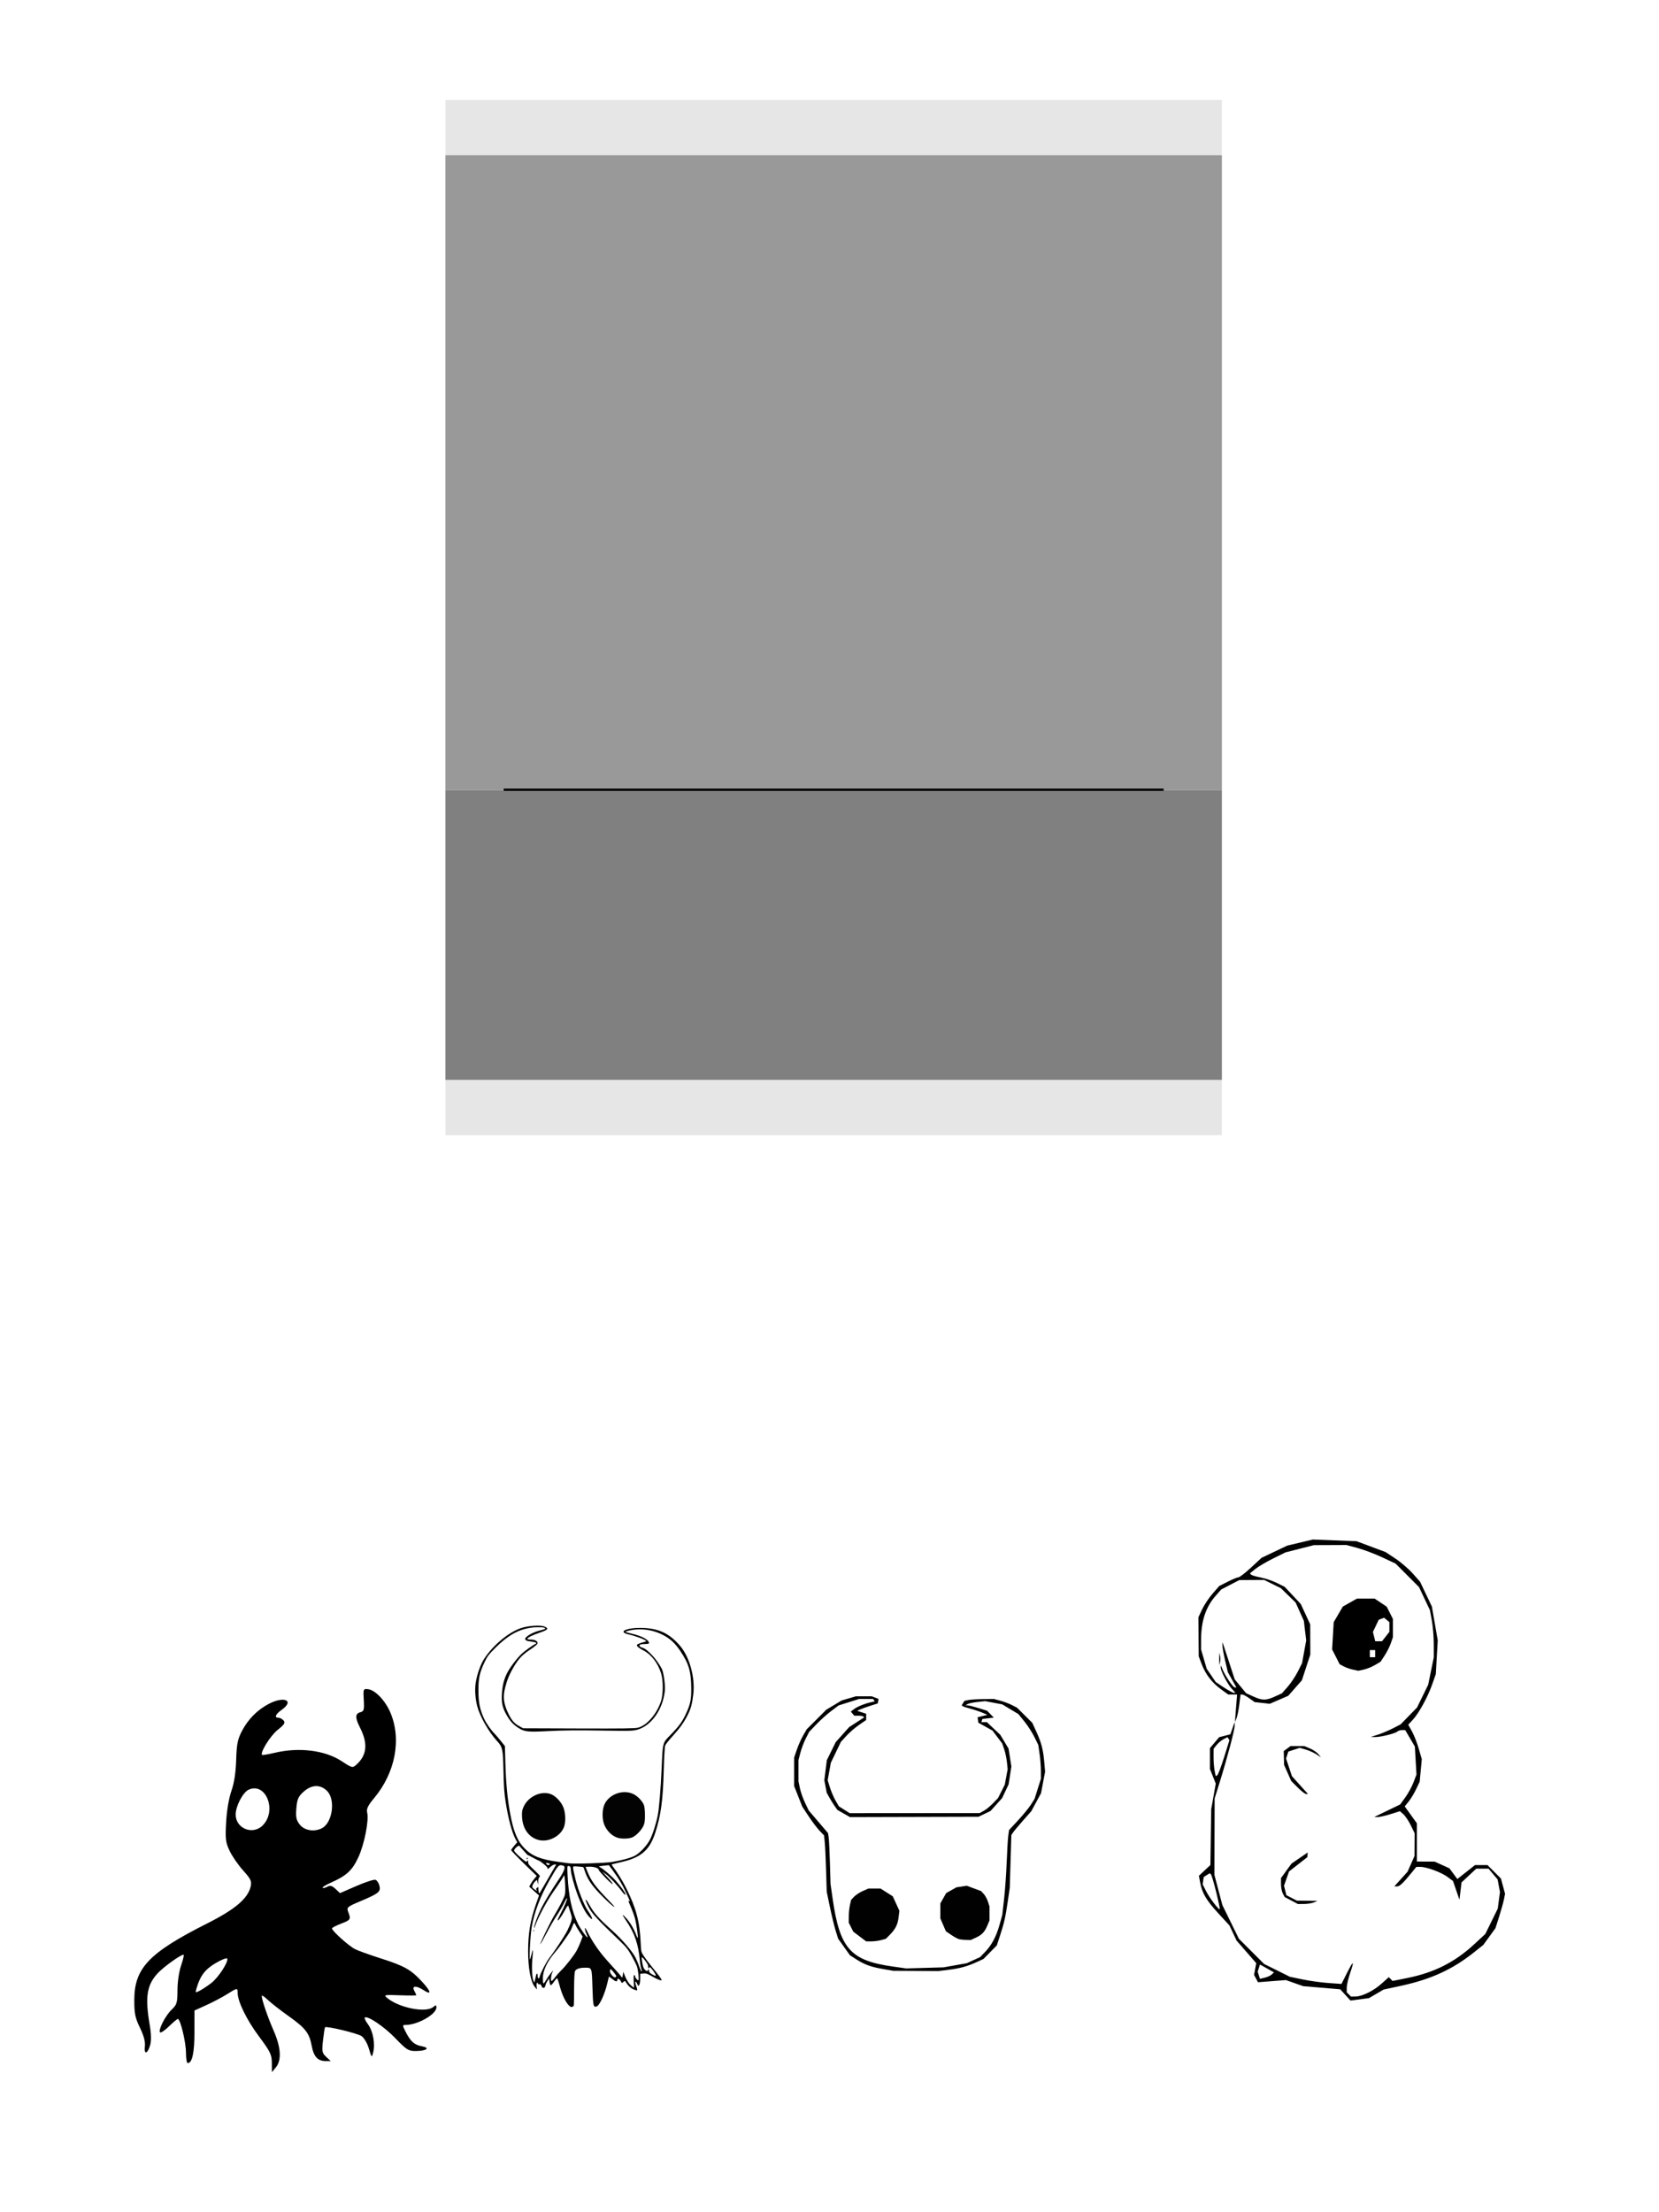 <?xml version="1.0" encoding="UTF-8" standalone="no"?>
<svg
   xmlns:dc="http://purl.org/dc/elements/1.1/"
   xmlns:cc="http://creativecommons.org/ns#"
   xmlns:rdf="http://www.w3.org/1999/02/22-rdf-syntax-ns#"
   xmlns:svg="http://www.w3.org/2000/svg"
   xmlns="http://www.w3.org/2000/svg"
   xmlns:sodipodi="http://sodipodi.sourceforge.net/DTD/sodipodi-0.dtd"
   xmlns:inkscape="http://www.inkscape.org/namespaces/inkscape"
   version="1.1"
   id="svg833"
   width="3000"
   height="4000"
   viewBox="0 0 3000 4000"
   sodipodi:docname="hollow_knight_template.svg"
   inkscape:version="1.0.2 (e86c870879, 2021-01-15, custom)">
  <defs
     id="defs837">
    <rect
       x="-2278.047"
       y="1107.686"
       width="1052.115"
       height="323.268"
       id="rect913" />
    <rect
       x="-2278.047"
       y="1107.686"
       width="1052.115"
       height="323.268"
       id="rect913-0" />
    <rect
       x="-2278.047"
       y="1107.686"
       width="1052.115"
       height="323.268"
       id="rect932" />
    <rect
       x="-2278.047"
       y="1107.686"
       width="919.105"
       height="201.041"
       id="rect913-3" />
    <rect
       x="-2278.047"
       y="1107.686"
       width="1052.115"
       height="323.268"
       id="rect932-8" />
    <rect
       x="-2278.047"
       y="1107.686"
       width="1219.549"
       height="231.672"
       id="rect913-8" />
    <rect
       x="-2278.047"
       y="1107.686"
       width="1052.115"
       height="323.268"
       id="rect932-4" />
    <rect
       x="-2278.047"
       y="1107.686"
       width="1052.115"
       height="323.268"
       id="rect913-4" />
    <rect
       x="-2278.047"
       y="1107.686"
       width="1052.115"
       height="323.268"
       id="rect932-7" />
    <rect
       x="-2278.047"
       y="1107.686"
       width="1052.115"
       height="323.268"
       id="rect913-0-1" />
    <rect
       x="-2278.047"
       y="1107.686"
       width="1052.115"
       height="323.268"
       id="rect1160" />
    <rect
       x="-2278.047"
       y="1107.686"
       width="1052.115"
       height="323.268"
       id="rect913-8-8" />
    <rect
       x="-2278.047"
       y="1107.686"
       width="1052.115"
       height="323.268"
       id="rect1215" />
    <rect
       x="-2278.047"
       y="1107.686"
       width="1219.549"
       height="231.672"
       id="rect913-8-83" />
    <rect
       x="-2278.047"
       y="1107.686"
       width="1219.549"
       height="231.672"
       id="rect1276" />
    <rect
       x="-2278.047"
       y="1107.686"
       width="1052.115"
       height="323.268"
       id="rect913-88" />
    <rect
       x="-2278.047"
       y="1107.686"
       width="1052.115"
       height="323.268"
       id="rect1502" />
    <rect
       x="-2278.047"
       y="1107.686"
       width="1219.549"
       height="231.672"
       id="rect913-8-89" />
    <rect
       x="-2278.047"
       y="1107.686"
       width="1219.549"
       height="231.672"
       id="rect1505" />
    <rect
       x="-2278.047"
       y="1107.686"
       width="1052.115"
       height="323.268"
       id="rect913-0-7" />
    <rect
       x="-2278.047"
       y="1107.686"
       width="1052.115"
       height="323.268"
       id="rect1508" />
    <rect
       x="-2278.047"
       y="1107.686"
       width="919.105"
       height="201.041"
       id="rect913-3-7" />
    <rect
       x="-2278.047"
       y="1107.686"
       width="919.105"
       height="201.041"
       id="rect1511" />
    <rect
       x="-2278.047"
       y="1107.686"
       width="1052.115"
       height="323.268"
       id="rect913-0-1-6" />
    <rect
       x="-2278.047"
       y="1107.686"
       width="1052.115"
       height="323.268"
       id="rect1514" />
    <rect
       x="-2278.047"
       y="1107.686"
       width="1052.115"
       height="323.268"
       id="rect913-8-8-4" />
    <rect
       x="-2278.047"
       y="1107.686"
       width="1052.115"
       height="323.268"
       id="rect1517" />
  </defs>
  <sodipodi:namedview
     pagecolor="#ffffff"
     bordercolor="#666666"
     borderopacity="1"
     objecttolerance="10"
     gridtolerance="10"
     guidetolerance="10"
     inkscape:pageopacity="0"
     inkscape:pageshadow="2"
     inkscape:window-width="1876"
     inkscape:window-height="1121"
     id="namedview835"
     showgrid="false"
     inkscape:zoom="0.074791667"
     inkscape:cx="3272.9664"
     inkscape:cy="4774.7851"
     inkscape:window-x="16"
     inkscape:window-y="51"
     inkscape:window-maximized="0"
     inkscape:current-layer="g841"
     inkscape:document-rotation="0" />
  <g
     inkscape:groupmode="layer"
     inkscape:label="Image"
     id="g841"
     style="display:inline">
    <rect
       style="display:inline;fill:#e6e6e6;fill-opacity:1;stroke-width:10.395"
       id="rect903-81-1"
       width="1404"
       height="1872"
       x="805.521"
       y="180.617" />
    <rect
       style="display:inline;fill:#808080;fill-opacity:1;stroke-width:7.067;stroke-miterlimit:4;stroke-dasharray:none"
       id="rect921-0-8"
       width="1404"
       height="524"
       x="805.521"
       y="1428.617" />
    <rect
       style="display:inline;fill:#999999;fill-opacity:1;stroke-width:15.19;stroke-miterlimit:4;stroke-dasharray:none"
       id="rect919-3-9"
       width="1404"
       height="1148"
       x="805.521"
       y="280.617" />
    <path
       style="display:inline;fill:none;stroke:#000000;stroke-width:4.053;stroke-linecap:butt;stroke-linejoin:miter;stroke-miterlimit:4;stroke-dasharray:none;stroke-opacity:1"
       d="M 910.821,1427.955 H 2104.221"
       id="path917-4-4" />
    <rect
       style="display:inline;fill:#333333;fill-opacity:1;stroke-width:35.213"
       id="rect903-8-7-4-3"
       width="6984.715"
       height="4318.324"
       x="-1905.59"
       y="4497.164" />
    <path
       style="fill:#010101;stroke-width:2.332"
       d="m 1597.793,3560.468 c -22.505,-3.869 -34.289,-8.081 -48.977,-17.506 l -11.863,-7.613 -10.667,-14.949 -10.667,-14.949 -4.46,-14.329 c -2.453,-7.881 -7.1,-26.989 -10.326,-42.462 l -5.866,-28.133 -1.145,-38.48 c -0.63,-21.164 -1.718,-44.079 -2.418,-50.922 l -1.273,-12.442 -8.151,-8.546 c -4.483,-4.701 -13.331,-16.392 -19.663,-25.98 l -11.513,-17.433 -7.402,-18.714 -7.403,-18.714 v -25.653 -25.653 l 5.001,-14.58 c 2.751,-8.019 7.899,-19.563 11.441,-25.653 l 6.44,-11.073 17.559,-17.584 17.559,-17.584 13.993,-8.423 13.992,-8.424 12.667,-3.727 12.667,-3.727 h 14.583 14.584 l 6.152,2.339 6.152,2.339 -0.78,4.074 -0.78,4.074 -12.799,4.043 c -7.039,2.224 -15.422,5.221 -18.629,6.661 l -5.83,2.617 8.162,2.668 8.162,2.667 v 5.672 5.673 l -12.827,8.806 c -7.054,4.843 -17.328,13.719 -22.829,19.724 l -10.003,10.918 -9.109,18.913 -9.109,18.913 -2.871,15.787 -2.871,15.787 4.186,13.364 c 2.302,7.35 6.866,17.961 10.141,23.581 l 5.955,10.217 9.77,6.196 9.77,6.196 117.512,-0.087 117.512,-0.088 7.522,-4.111 c 4.137,-2.261 11.609,-8.365 16.604,-13.563 l 9.083,-9.452 6.11,-12.09 6.11,-12.089 2.604,-13.993 2.604,-13.993 -1.337,-12.826 c -0.736,-7.055 -2.958,-17.549 -4.938,-23.321 l -3.601,-10.494 -8.78,-11.61 -8.78,-11.61 -12.767,-7.12 -12.767,-7.12 -0.711,-4.913 -0.711,-4.913 8.873,-2.203 8.873,-2.203 -9.041,-3.894 c -4.972,-2.142 -14.782,-5.393 -21.798,-7.225 -7.017,-1.832 -13.406,-3.979 -14.198,-4.772 l -1.44,-1.44 2.499,-3.969 2.499,-3.969 6.747,-1.473 c 3.711,-0.81 15.667,-1.585 26.57,-1.722 l 19.823,-0.248 11.661,3.115 c 6.413,1.713 15.858,5.265 20.989,7.893 l 9.328,4.778 13.758,13.651 13.758,13.651 7.495,16.325 c 8.977,19.551 12.377,32.748 14.267,55.364 l 1.414,16.931 -3.665,19.342 -3.665,19.342 -8.788,16.27 -8.788,16.27 -14.911,16.86 c -8.201,9.273 -16.325,18.977 -18.052,21.564 l -3.141,4.703 -1.44,47.769 -1.44,47.769 -3.34,22.903 c -4.343,29.787 -6.82,40.849 -14.091,62.941 l -5.995,18.213 -12.005,12.209 -12.006,12.209 -10.495,4.865 c -17.78,8.244 -31.43,12.118 -51.618,14.649 l -19.389,2.431 -40.873,-0.239 -40.873,-0.239 z m 129.432,-6.991 20.989,-3.728 12.023,-5.495 12.023,-5.495 9.054,-9.329 c 11.914,-12.277 20.262,-27.997 26.256,-49.441 l 4.887,-17.483 3.269,-29.151 c 1.798,-16.033 3.912,-45.943 4.698,-66.465 0.786,-20.522 2.058,-41.939 2.826,-47.593 l 1.398,-10.28 16.422,-17.706 c 9.032,-9.738 19.419,-22.428 23.083,-28.2 l 6.661,-10.495 5.748,-18.194 5.749,-18.194 -0.045,-14.455 c -0.026,-7.95 -1.095,-21.715 -2.378,-30.587 l -2.331,-16.131 -7.182,-14.589 c -3.95,-8.024 -12.063,-20.59 -18.028,-27.924 l -10.846,-13.335 -14.555,-8.732 -14.555,-8.732 -15.411,-2.908 -15.412,-2.908 -13.936,1.457 c -7.665,0.801 -15.694,2.482 -17.841,3.735 l -3.905,2.279 3.836,0.07 c 2.109,0.04 10.898,2.252 19.529,4.918 l 15.693,4.847 6.124,6.23 6.124,6.23 -10.313,1.166 -10.313,1.166 -0.959,2.915 -0.958,2.915 h 4.998 4.998 l 12.104,11.469 12.104,11.469 7.471,12.435 7.471,12.435 2.553,16.17 2.554,16.17 -2.51,16.178 -2.51,16.178 -5.871,12.41 -5.871,12.41 -10.44,11.612 -10.44,11.612 -10.849,5.252 -10.849,5.252 -116.306,0.317 -116.306,0.317 -11.343,-6.478 -11.343,-6.478 -4.602,-6.487 c -2.531,-3.568 -6.874,-10.543 -9.651,-15.501 l -5.049,-9.015 -2.162,-11.401 -2.162,-11.401 2.253,-18.064 2.253,-18.064 8.045,-16.325 8.045,-16.325 12.104,-13.543 12.104,-13.543 13.634,-8.859 13.634,-8.859 -1.502,-1.502 c -0.826,-0.826 -4.871,-1.502 -8.99,-1.502 h -7.488 l -3.086,-3.718 -3.086,-3.718 5.715,-4.405 c 5.933,-4.572 19.622,-10.137 30.881,-12.552 l 6.509,-1.396 -1.399,-2.264 -1.399,-2.264 h -12.569 -12.569 l -18.611,5.879 -18.611,5.879 -13.575,10.206 c -7.466,5.613 -19.488,16.404 -26.714,23.981 l -13.139,13.775 -6.121,12.078 c -3.366,6.643 -7.686,18.089 -9.599,25.434 l -3.479,13.356 v 19.218 19.218 l 2.577,12.358 c 1.417,6.797 5.59,18.655 9.274,26.351 l 6.697,13.993 17.446,20.44 17.446,20.44 1.154,7.545 c 0.635,4.15 1.654,24.861 2.266,46.025 l 1.112,38.48 3.749,26.198 c 12.945,90.448 32.101,112.151 108.522,122.948 l 24.487,3.46 33.815,-0.969 33.816,-0.969 z m -172.575,-51.967 -11.661,-8.781 -4.077,-8.115 -4.078,-8.115 0.053,-11.661 c 0.026,-6.413 0.989,-15.697 2.134,-20.631 l 2.082,-8.971 5.379,-5.726 c 2.958,-3.149 10.001,-7.77 15.65,-10.269 l 10.271,-4.543 h 10.907 10.907 l 11.1,7.039 11.1,7.039 5.975,13.051 5.975,13.051 -1.334,11.268 c -1.599,13.503 -5.654,21.785 -15.608,31.879 l -7.429,7.534 -8.513,2.365 c -4.682,1.301 -12.711,2.365 -17.842,2.366 h -9.328 z m 179.583,4.755 c -2.559,-0.647 -8.965,-4.144 -14.236,-7.77 l -9.584,-6.594 -5.004,-11.631 -5.004,-11.631 0.04,-13.56 0.04,-13.56 5.256,-9.281 5.256,-9.281 9.281,-5.225 9.281,-5.225 9.344,-1.416 9.344,-1.416 13.01,4.868 13.01,4.868 4.761,5.223 c 2.619,2.873 6.015,9.139 7.547,13.925 l 2.786,8.702 v 12.546 12.546 l -3.753,8.984 c -5,11.967 -9.879,17.122 -21.067,22.259 l -9.328,4.284 -8.162,-0.22 c -4.489,-0.121 -10.256,-0.749 -12.815,-1.396 z"
       id="path1205" />
    <path
       style="fill:#000000;stroke-width:3.63"
       d="m 491.568,3729.945 c -0.107,-14.88 -2.761,-20.321 -23.442,-48.06 -22.11,-29.657 -38.397,-63.039 -38.397,-78.7 0,-9.127 -0.772,-9.023 -19.132,2.579 -8.447,5.337 -25.16,14.159 -37.14,19.605 l -21.783,9.9 -0.043,39.391 c -0.034,37.243 -4.107,55.728 -12.28,55.728 -1.641,0 -3.017,-8.577 -3.058,-19.06 -0.072,-18.838 -10.207,-60.811 -14.682,-60.811 -1.272,0 -8.477,6.02 -16.013,13.378 -7.535,7.358 -14.803,12.276 -16.151,10.928 -3.892,-3.892 9.436,-30.073 20.901,-41.057 9.562,-9.161 10.47,-12.221 10.578,-35.663 0.072,-15.038 2.842,-33.524 6.703,-44.702 3.622,-10.483 5.522,-19.06 4.223,-19.06 -5.213,0 -35.35,21.589 -46.219,33.11 -20.118,21.325 -23.617,43.131 -14.993,93.423 2.858,16.668 3.143,29.012 0.853,36.995 -4.668,16.277 -11.35,17.83 -9.527,2.214 0.974,-8.336 -1.88,-19.133 -8.89,-33.644 -8.741,-18.094 -10.31,-25.819 -10.237,-50.412 0.171,-57.491 26.579,-85.174 131.847,-138.213 50.851,-25.621 73.885,-45.289 78.697,-67.197 2.008,-9.142 0,-13.296 -13.836,-28.69 -8.901,-9.9 -19.863,-25.81 -24.359,-35.354 -7.25,-15.391 -7.96,-21.256 -6.269,-51.843 1.161,-21.003 4.868,-43.008 9.479,-56.272 5.085,-14.626 7.932,-33.114 8.664,-56.272 0.914,-28.901 2.636,-37.431 10.627,-52.642 11.042,-21.018 27.71,-37.823 48.251,-48.648 27.916,-14.711 47.103,-6.171 23.652,10.528 -11.582,8.247 -14.127,14.522 -5.89,14.522 2.751,0 6.887,2.272 9.192,5.049 3.347,4.032 1.138,7.467 -10.969,17.056 -12.864,10.188 -32.035,41.056 -28.003,45.088 0.682,0.682 11.03,-1.061 22.994,-3.875 44.301,-10.42 90.84,-4.56 121.018,15.239 18.889,12.392 19.585,12.552 26.693,6.12 19.055,-17.244 21.006,-38.196 6.251,-67.118 -8.952,-17.547 -8.796,-25.018 0.572,-27.468 6.681,-1.747 7.397,-4.265 6.353,-22.351 -1.144,-19.823 -0.929,-20.354 7.838,-19.367 12.709,1.431 30.879,20.343 40.07,41.708 20.846,48.458 9.372,109.169 -29.379,155.453 -11.014,13.155 -14.003,19.404 -12.379,25.878 3.522,14.035 -5.108,57.594 -16.096,81.239 -10.878,23.407 -21.376,33.063 -49.459,45.485 -9.239,4.087 -15.968,8.261 -14.954,9.275 1.015,1.015 4.826,0.17 8.47,-1.878 5.131,-2.883 8.465,-1.999 14.782,3.919 l 8.156,7.642 29.755,-12.946 c 16.365,-7.12 31.905,-12.121 34.533,-11.112 2.628,1.008 5.779,5.821 7.002,10.695 2.716,10.822 -1.176,13.972 -34.734,28.115 -23.596,9.944 -24.84,11.05 -21.705,19.296 5.113,13.447 4.466,14.5 -13.011,21.174 -8.985,3.432 -16.337,7.311 -16.337,8.621 0,4.45 30.808,32.122 41.751,37.501 5.99,2.944 27.152,10.546 47.026,16.891 42.489,13.567 53.924,20.073 74.484,42.378 16.208,17.583 17.24,24.59 2.167,14.714 -13.018,-8.53 -21.555,-7.976 -16.706,1.085 2.067,3.862 3.758,7.55 3.758,8.196 0,0.645 -13.478,0.688 -29.951,0.093 -28.284,-1.017 -29.547,-0.742 -22.691,4.92 21.654,17.883 69.88,27.374 83.147,16.364 4.883,-4.053 5.799,-3.934 5.799,0.754 0,12.286 -33.78,31.538 -55.458,31.606 -6.079,0.023 -6.105,0.694 -0.469,11.819 9.171,18.105 15.86,24.152 29.557,26.721 16.04,3.009 8.712,8.541 -11.418,8.62 -12.723,0.054 -16.478,-2.332 -36.305,-23.026 -20.09,-20.97 -51.016,-41.803 -55.459,-37.36 -0.981,0.981 1.75,6.562 6.068,12.403 8.901,12.039 13.134,35.392 9.163,50.542 -2.591,9.884 -2.835,9.665 -7.815,-7.027 -2.925,-9.805 -8.682,-19.551 -13.359,-22.615 -7.761,-5.085 -63.456,-18.481 -65.868,-15.843 -0.62,0.677 -2.264,11.25 -3.656,23.495 -2.299,20.223 -1.774,22.968 5.722,29.951 l 8.252,7.688 h -9.067 c -14.323,0 -21.754,-8.044 -25.336,-27.425 -4.325,-23.404 -11.258,-32.251 -42.856,-54.681 -14.39,-10.215 -30.975,-23.182 -36.855,-28.816 -5.88,-5.633 -10.673,-8.711 -10.652,-6.84 0.082,7.113 10.753,38.264 21.478,62.699 13.305,30.314 14.714,53.62 4.017,66.46 l -7.14,8.571 -0.121,-16.779 z m -109.763,-144.095 c 12.626,-9.569 31.281,-37.902 29.155,-44.281 -0.689,-2.066 -10.226,1.589 -21.193,8.122 -19.21,11.444 -27.629,22.626 -34.462,45.773 -2.345,7.943 -1.964,8.195 6.009,3.972 4.682,-2.479 13.903,-8.593 20.491,-13.586 z m 93.229,-285.268 c 26.413,-26.413 5.833,-78.802 -25.371,-64.585 -10.343,4.712 -23.358,29.445 -23.485,44.629 -0.214,25.495 30.692,38.119 48.856,19.955 z m 107.376,4.932 c 18.988,-10.162 24.573,-51.689 9.04,-67.221 -12.186,-12.186 -27.809,-11.682 -42.416,1.37 -9.624,8.599 -11.771,13.501 -13.121,29.951 -1.332,16.234 -0.237,21.414 6.268,29.654 8.487,10.751 26.566,13.558 40.23,6.246 z"
       id="path1031" />
    <path
       style="fill:#030303;stroke-width:1.333"
       d="m 1030.192,3627.492 c -6.732,-5.504 -13.927,-20.352 -18.499,-38.175 -1.686,-6.573 -3.582,-12.106 -4.213,-12.296 -0.631,-0.19 -3.186,2.658 -5.678,6.33 -2.492,3.671 -5.192,6.458 -6,6.193 -0.808,-0.265 -1.781,-3.136 -2.16,-6.379 l -0.691,-5.896 -2.971,4.667 c -1.634,2.567 -2.973,5.078 -2.976,5.58 0,0.502 -0.586,2.441 -1.296,4.308 -1.564,4.113 -4.973,3.345 -6.83,-1.538 -0.826,-2.173 -1.939,-3.023 -3.282,-2.507 -1.145,0.439 -2.362,-0.081 -2.788,-1.19 -1.466,-3.819 -3.094,-0.451 -2.456,5.081 l 0.646,5.601 -3.881,-4.638 c -7.43,-8.88 -12.118,-33.853 -12.118,-64.546 0,-32.4 4.019,-56.303 14.43,-85.823 l 5.293,-15.008 -8.861,-7.925 -8.861,-7.925 2.573,-4.789 c 1.415,-2.634 4.483,-6.999 6.818,-9.7 l 4.245,-4.911 -23.151,-22.508 c -12.733,-12.379 -23.151,-23.26 -23.151,-24.18 0,-0.919 2.478,-4.487 5.508,-7.929 l 5.508,-6.257 -3.374,-6.264 c -6.189,-11.491 -12.955,-36.881 -17.48,-65.597 -2.731,-17.335 -3.394,-26.826 -4.138,-59.212 -0.861,-37.511 -1.674,-41.229 -11.332,-51.783 -15.434,-16.867 -31.39,-44.891 -36.157,-63.505 -3.593,-14.029 -4.583,-30.671 -2.548,-42.836 2.557,-15.283 8.695,-32.525 15.099,-42.41 16.105,-24.861 44.764,-48.648 67.317,-55.876 13.608,-4.361 34.663,-5.644 42.033,-2.562 8.209,3.433 6.181,5.959 -8.819,10.987 -13.147,4.407 -22.283,9.042 -22.283,11.305 0,0.673 2.933,1.225 6.519,1.225 7.729,0 12.969,3.334 11.654,7.416 -0.458,1.421 -6.298,6.184 -12.977,10.584 -14.152,9.322 -20.753,16.231 -29.628,31.01 -7.61,12.672 -12.058,23.267 -15.625,37.214 -4.57,17.869 -2.975,30.377 6.215,48.712 5.748,11.469 10.629,16.95 19.295,21.667 l 6.969,3.793 100.463,0.346 c 80.338,0.277 101.814,-0.01 107.203,-1.432 15.932,-4.203 33.459,-24.26 41.342,-47.31 4.33,-12.662 4.448,-38.126 0.237,-51.333 -6.004,-18.829 -17.957,-34.094 -32.392,-41.363 -5.044,-2.54 -9.825,-5.84 -10.624,-7.334 -1.284,-2.4 -0.895,-2.949 3.352,-4.723 2.643,-1.104 6.574,-2.362 8.735,-2.794 2.161,-0.432 3.929,-1.242 3.929,-1.801 0,-2.042 -18.148,-8.921 -31.601,-11.977 -21.804,-4.954 -1.916,-13.147 28.159,-11.6 27.733,1.427 45.687,10.258 64.406,31.677 17.546,20.078 27.959,57.594 24.424,87.999 -2.028,17.445 -4.483,26.495 -10.261,37.834 -6.959,13.655 -14.042,23.549 -27.279,38.106 -6.478,7.124 -12.455,14.683 -13.283,16.798 -0.902,2.305 -1.957,20.431 -2.632,45.243 -1.477,54.272 -5.201,81.498 -15.429,112.81 -10.149,31.07 -25.477,44.439 -60.213,52.515 -8.593,1.998 -16.424,3.853 -17.402,4.122 -1.325,0.365 -1.051,1.422 1.077,4.155 7.094,9.113 17.61,26.119 23.705,38.333 18.4,36.874 24.735,60.594 26.515,99.265 0.752,16.342 0.881,16.908 5.511,24.069 2.607,4.033 9.629,13.333 15.603,20.667 11.238,13.794 16.701,21.166 16.701,22.539 0,2.221 -5.92,0.143 -16.056,-5.635 -9.701,-5.53 -12.069,-6.349 -16.944,-5.86 l -5.667,0.569 v 8.938 c 0,5.324 -0.716,9.917 -1.77,11.359 -1.646,2.251 -1.891,2.128 -3.495,-1.745 -0.949,-2.291 -2.293,-4.165 -2.987,-4.165 -1.254,0 -0.859,2.081 1.957,10.3 0.81,2.365 1.108,4.665 0.661,5.111 -0.446,0.446 -3.431,-0.347 -6.633,-1.764 -5.38,-2.38 -10.204,-6.94 -13.897,-13.136 -1.454,-2.441 -1.575,-2.442 -4.237,-0.059 -2.689,2.408 -2.78,2.377 -4.87,-1.667 -2.186,-4.227 -6.062,-5.632 -6.062,-2.198 0,3.933 -2.951,3.5 -8.797,-1.29 -3.309,-2.711 -6.171,-4.713 -6.36,-4.447 -0.189,0.265 -1.391,5.064 -2.671,10.663 -4.705,20.582 -14.211,41.472 -19.658,43.201 -5.899,1.872 -6.475,-0.772 -7.54,-34.559 -1.151,-36.559 -0.738,-35.489 -13.697,-35.489 -9.289,0 -15.483,2.04 -17.631,5.807 -1.128,1.978 -1.699,11.9 -1.854,32.193 -0.265,34.782 0.068,30.957 -2.836,32.511 -1.707,0.914 -3.142,0.645 -5.097,-0.953 z m 115.805,-44.891 c -0.5,-8.013 -0.262,-11.333 0.814,-11.333 0.837,0 1.521,0.893 1.521,1.985 0,2.294 4.006,7.349 5.825,7.349 1.759,0 8e-4,-18.268 -2.419,-25.126 -1.105,-3.131 -5.438,-11.803 -9.629,-19.27 -6.549,-11.668 -9.771,-15.639 -22.933,-28.257 -39.364,-37.739 -49.257,-48.503 -54.848,-59.673 -7.887,-15.757 -6.588,-18.646 1.68,-3.736 8.074,14.562 16.122,23.608 40.601,45.64 18.427,16.585 36.569,37.645 42.611,49.466 1.955,3.825 4.871,10.827 6.48,15.559 1.609,4.732 3.598,8.829 4.42,9.103 0.996,0.332 0.881,-0.981 -0.346,-3.938 -1.012,-2.44 -2.244,-9.236 -2.737,-15.103 -2.516,-29.924 -9.486,-50.059 -25.353,-73.235 -3.404,-4.972 -5.927,-9.301 -5.607,-9.621 0.32,-0.32 3.376,2.527 6.792,6.327 6.67,7.419 13.701,19.298 17.495,29.559 1.294,3.5 2.588,6.128 2.875,5.841 1.024,-1.024 -2.437,-25.695 -4.89,-34.87 -1.373,-5.133 -4.638,-14.336 -7.257,-20.451 -5.208,-12.164 -5.385,-12.758 -3.427,-11.548 2.075,1.282 1.789,0.515 -5.787,-15.56 -7.387,-15.672 -12.88,-24.801 -24.19,-40.204 l -6.644,-9.049 -8.689,0.904 c -4.779,0.497 -8.891,1.081 -9.137,1.298 -0.246,0.217 0.954,1.142 2.667,2.055 5.955,3.176 20.495,15.807 28.227,24.52 8.009,9.026 16.888,21.383 16.888,23.502 0,2.51 -2.151,0.89 -6.286,-4.734 -7.989,-10.865 -22.935,-26.867 -29.339,-31.413 l -6.375,-4.524 8.313,8.963 c 14.852,16.012 13.976,18.904 -1.084,3.575 -7.565,-7.7 -13.639,-14.622 -13.498,-15.383 0.538,-2.912 -7.429,-5.95 -15.603,-5.95 -4.47,0 -8.128,0.197 -8.128,0.437 0,0.24 1.473,4.062 3.274,8.494 7.003,17.233 14.543,27.364 39.222,52.696 17.357,17.816 9.035,13.002 -9.922,-5.739 -19.593,-19.37 -28.511,-31.717 -33.408,-46.255 -1.559,-4.627 -3.059,-8.608 -3.333,-8.847 -0.275,-0.239 -4.549,-0.744 -9.499,-1.124 -8.788,-0.673 -9,-0.615 -9,2.491 0,1.749 2.05,11.43 4.555,21.513 4.753,19.128 15.24,45.656 21.895,55.384 9.614,14.054 10.867,20.681 2.071,10.948 -6.573,-7.274 -13.562,-20.867 -21.002,-40.848 -5.482,-14.724 -11.521,-37.012 -11.521,-42.523 0,-5.5 -1.293,-7.963 -4.18,-7.963 -2.429,0 -2.522,0.845 -1.792,16.333 1.81,38.402 7.652,65.676 18.973,88.572 4.616,9.335 15.947,25.258 17.131,24.074 0.32,-0.32 -0.616,-3.221 -2.079,-6.447 -1.464,-3.226 -2.639,-7.365 -2.611,-9.199 0.038,-2.488 1.128,-1.134 4.304,5.344 8.603,17.548 21.364,36.215 35.376,51.749 18.833,20.88 23.858,26.617 26.037,29.728 1.687,2.409 1.889,2.181 2.764,-3.111 l 0.944,-5.71 2.406,6.249 c 3.286,8.535 7.437,14.989 12.238,19.028 2.216,1.864 4.216,3.39 4.445,3.39 0.229,0 0.099,-5.1 -0.29,-11.333 z m -149.946,-14.787 4.385,-5.213 -2.052,4.957 c -2.249,5.434 -2.767,14.376 -0.832,14.376 0.671,0 3.326,-2.85 5.901,-6.333 2.575,-3.483 7.474,-9.033 10.887,-12.333 8.619,-8.332 23.334,-27.146 28.459,-36.386 2.355,-4.246 5.731,-11.713 7.503,-16.594 l 3.221,-8.875 -5.869,-8.829 c -3.228,-4.856 -6.519,-10.536 -7.312,-12.623 -1.684,-4.428 -2.751,-3.573 -5.788,4.64 -1.22,3.3 -3.269,7.577 -4.554,9.503 -10.708,16.065 -19.923,28.716 -25.955,35.633 -14.361,16.466 -22.299,33.151 -22.349,46.975 -0.019,4.828 0.37,9.179 0.861,9.67 0.491,0.491 2.741,-2.313 5,-6.232 2.259,-3.918 6.081,-9.47 8.493,-12.337 z m -26.809,4.454 c 0.965,-4.87 3.09,-4.695 3.09,0.255 0,5.238 2.368,6.472 3.454,1.8 1.536,-6.607 12.36,-27.529 17.79,-34.388 8.956,-11.311 27.493,-39.512 32.431,-49.336 2.581,-5.135 5.593,-12.368 6.694,-16.074 1.889,-6.363 1.832,-7.273 -1.038,-16.323 -1.671,-5.271 -3.437,-10.621 -3.923,-11.888 -0.654,-1.705 -2.442,0.628 -6.889,8.992 -5.684,10.69 -12.519,19.653 -12.519,16.415 0,-0.817 2.659,-6.504 5.909,-12.636 6.755,-12.746 11.742,-24.866 11.066,-26.892 -0.254,-0.761 -2.622,3.166 -5.262,8.727 -2.641,5.56 -8.567,15.714 -13.171,22.563 -4.603,6.849 -13.39,22.053 -19.527,33.786 -6.137,11.733 -10.783,19.833 -10.325,18 1.42,-5.684 19.593,-42.792 26.223,-53.543 6.508,-10.553 14.071,-24.935 17.454,-33.19 1.481,-3.612 1.781,-8.583 1.27,-21 -0.368,-8.947 -1.188,-16.267 -1.82,-16.267 -0.633,0 -1.15,0.523 -1.15,1.162 0,1.163 -8.226,13.787 -18.791,28.838 -11.67,16.625 -27.759,46.801 -32.347,60.667 -1.092,3.3 -2.033,5.027 -2.09,3.837 -0.198,-4.069 6.53,-22.494 12.721,-34.837 6.562,-13.082 17.868,-31.741 32.545,-53.709 9.893,-14.808 12.274,-22.534 7.352,-23.857 -8.247,-2.216 -8.436,-2.009 -25.488,27.84 -15.766,27.599 -26.716,56.55 -31.316,82.797 -3.007,17.16 -5.228,68.019 -2.5,57.261 3.07,-12.108 4.124,-15.567 4.598,-15.094 0.275,0.275 -0.119,6.783 -0.875,14.463 -1.55,15.746 -0.684,35.252 1.807,40.719 l 1.661,3.647 1.119,-4.535 c 0.616,-2.494 1.446,-6.185 1.846,-8.201 z m -4.804,-81.778 c 0.064,-1.553 0.38,-1.869 0.806,-0.806 0.385,0.963 0.338,2.112 -0.105,2.556 -0.443,0.443 -0.758,-0.344 -0.7,-1.75 z m 149.656,81.627 c -2.257,-3.905 -8.782,-11.515 -9.874,-11.515 -0.672,0 -1.221,1.621 -1.221,3.603 0,4.799 7.685,12.985 10.218,10.883 0.964,-0.8 1.359,-2.137 0.877,-2.97 z m 70.221,-3.849 c -1.427,-2.383 -4.092,-6.133 -5.923,-8.333 -2.798,-3.362 -3.544,-3.681 -4.674,-2 -1.429,2.125 -1.51,1.956 -1.917,-4 -0.212,-3.106 -10.589,-16.64 -11.246,-14.668 -0.317,0.951 0.207,5.877 1.164,10.949 1.311,6.949 2.55,9.857 5.027,11.806 3.119,2.453 3.379,2.466 5.061,0.249 1.627,-2.144 1.778,-2.062 1.829,0.997 0.04,2.407 1.441,4.15 5.042,6.274 7.171,4.229 8.721,3.878 5.636,-1.274 z M 988.172,3401.755 c 6.438,-11.268 13.067,-22.738 14.731,-25.488 l 3.026,-5 h -3.075 c -1.731,0 -5.372,2.186 -8.328,5 -2.889,2.75 -4.888,3.963 -4.443,2.696 0.59,-1.678 -1.2,-3.941 -6.592,-8.333 -4.071,-3.316 -7.864,-6.03 -8.429,-6.03 -0.565,0 -5.46,-2.437 -10.878,-5.415 -5.418,-2.978 -9.871,-5.228 -9.896,-5 -0.038,0.347 -2.851,-2.721 -15.281,-16.66 -1.403,-1.573 -9.342,5.56 -9.342,8.394 0,1.362 4.78,6.573 10.966,11.953 9.978,8.679 11.119,9.328 12.667,7.212 1.513,-2.07 1.701,-1.87 1.701,1.813 0,3.459 1.752,5.767 10.667,14.049 5.867,5.45 10.667,10.482 10.667,11.182 0,0.7 -0.727,2 -1.615,2.888 -0.888,0.888 -1.514,4.158 -1.389,7.267 l 0.226,5.651 -1.357,-4.492 -1.357,-4.491 -3.181,2.988 c -1.75,1.643 -3.777,4.7 -4.507,6.792 -1.191,3.415 -0.896,4.139 2.886,7.099 2.316,1.813 4.513,2.995 4.88,2.627 0.368,-0.368 -0.051,-1.114 -0.931,-1.657 -1.153,-0.713 -0.864,-1.619 1.039,-3.248 2.563,-2.194 2.638,-2.113 2.638,2.839 0,4.694 1.048,7.606 2.29,6.364 0.281,-0.282 5.779,-9.732 12.216,-21 z m -35.839,-41.155 c 0,-0.733 0.635,-1.333 1.412,-1.333 0.777,0 1.041,0.6 0.588,1.333 -0.453,0.733 -1.089,1.333 -1.412,1.333 -0.324,0 -0.588,-0.6 -0.588,-1.333 z m 41.737,10 c 0.145,-0.733 -1.503,-1.534 -3.661,-1.78 -3.493,-0.398 -3.726,-0.208 -2.123,1.724 1.897,2.286 5.338,2.319 5.784,0.056 z m 112.93,-3.947 c 18.307,-3.135 32.755,-7.049 40.536,-10.982 9.115,-4.607 21.942,-18.136 27.844,-29.367 4.738,-9.016 11.42,-30.006 14.126,-44.37 2.443,-12.972 5.309,-47.744 6.868,-83.333 2.166,-49.437 1.402,-46.546 16.364,-61.923 15.223,-15.645 20.835,-23.319 27.526,-37.642 8.153,-17.452 9.877,-25.688 9.725,-46.435 -0.223,-30.365 -4.366,-44.42 -19.908,-67.537 -9.804,-14.583 -18.619,-22.567 -32.576,-29.509 -20.04,-9.966 -43.491,-12.188 -64.272,-6.091 -3.604,1.057 -2.314,1.664 9.573,4.503 18.813,4.493 30.861,11.213 30.861,17.213 0,0.813 -2.805,1.421 -6.558,1.421 -3.607,0 -7.507,0.364 -8.667,0.809 -3.876,1.487 -2.169,4.405 3.464,5.922 8.891,2.394 26.299,21.463 34.937,38.271 3.222,6.27 6.426,29.653 5.409,39.474 -3.506,33.834 -24.335,63.338 -49.728,70.438 -8.253,2.308 -12.774,2.415 -66.371,1.571 -41.077,-0.646 -67.517,-0.396 -92.515,0.875 -39.936,2.031 -44.941,1.513 -56.455,-5.853 -9.594,-6.137 -14.978,-12.141 -21.805,-24.317 -6.97,-12.429 -8.966,-22.326 -7.731,-38.339 1.135,-14.714 3.574,-24.443 8.841,-35.268 4.835,-9.937 17.021,-26.38 26.072,-35.18 5.627,-5.471 22.152,-17.316 26.314,-18.862 3.279,-1.218 -1.578,-3.392 -9.102,-4.075 -6.796,-0.617 -10.064,-2.176 -10.064,-4.801 0,-3.846 13.431,-11.786 24.705,-14.603 5.598,-1.399 10.553,-2.918 11.011,-3.376 2.219,-2.219 -4.238,-3.43 -15.757,-2.954 -27.008,1.115 -48.265,11.78 -73.474,36.863 -12.207,12.146 -14.891,15.643 -19.625,25.57 -9.282,19.464 -11.486,29.468 -11.416,51.833 0.068,22.017 2.546,34.368 10.228,50.975 3.997,8.641 13.098,21.541 19.766,28.018 1.318,1.28 5.874,6.631 10.125,11.892 l 7.729,9.565 0.909,31.441 c 1.03,35.598 3.623,63.098 8.452,89.645 6.077,33.403 13.257,50.842 26.424,64.18 13.65,13.827 28.83,19.804 61.548,24.232 8.067,1.092 16.467,2.249 18.667,2.571 9.566,1.402 65.788,-0.376 78,-2.468 z m -133.596,-39.844 c -18.099,-5.087 -29.169,-21.611 -29.511,-44.049 -0.121,-7.98 0.48,-10.882 3.561,-17.18 8.72,-17.824 31.657,-28.031 48.536,-21.599 9.11,3.472 19.091,14.144 22.998,24.589 3.504,9.369 4.185,23.632 1.568,32.837 -5.11,17.976 -28.582,30.62 -47.153,25.401 z m 144.929,-3.455 c -10.868,-2.646 -21.401,-12.767 -25.956,-24.941 -3.264,-8.723 -3.581,-22.401 -0.741,-31.962 6.123,-20.618 33.198,-32.138 53.363,-22.706 7.962,3.724 16.94,13.075 19.49,20.301 1.117,3.166 1.821,10.471 1.787,18.555 -0.047,10.959 -0.58,14.403 -2.993,19.34 -3.8,7.773 -12.856,17.082 -19.617,20.168 -5.521,2.519 -17.651,3.116 -25.333,1.246 z"
       id="path1007" />
    <g
       id="g1496"
       transform="translate(-1369.635,4508.64)"
       inkscape:export-filename="/home/sebastian/workspace/misc/remarkable_splashscreens/hollow_knight/without_text/normal/grub.png"
       inkscape:export-xdpi="96"
       inkscape:export-ydpi="96">
      <rect
         style="display:inline;fill:#ffffff;fill-opacity:1;stroke-width:10.395"
         id="rect903-81-1-3-6"
         width="1404"
         height="1872"
         x="4853.682"
         y="156.796" />
      <path
         style="display:inline;fill:#000000;stroke-width:3.237"
         d="m 5544.038,1502.548 -9.36,-10.248 -33.709,-2.848 -33.709,-2.848 -15.796,-5.549 -15.797,-5.549 -25.42,1.96 -25.419,1.96 -3.591,-6.709 -3.591,-6.709 2.004,-10.681 2.004,-10.681 -17.916,-20.54 -17.916,-20.54 -6.473,-13.767 -6.473,-13.767 -20.507,-22.346 c -21.806,-23.762 -29.337,-36.588 -32.953,-56.121 l -2.244,-12.125 10.466,-9.777 10.466,-9.777 0.76,-50.933 0.76,-50.933 4.137,-23.252 4.137,-23.252 -5.294,-13.232 -5.294,-13.231 v -19.109 -19.109 l 8.361,-9.937 8.361,-9.937 10.252,-2.637 10.252,-2.637 3.864,-11.144 3.864,-11.144 0.124,6.474 c 0.138,7.202 -13.569,58.891 -27.471,103.588 l -9.062,29.134 -0.211,69.598 -0.211,69.598 7.244,27.515 7.244,27.515 15.095,30.753 15.095,30.753 22.964,22.912 22.965,22.912 23.458,11.664 23.458,11.664 23.481,4.876 c 12.914,2.682 34.063,5.613 46.996,6.513 l 23.516,1.637 9.712,-19.238 c 12.2,-24.169 14.311,-24.484 6.207,-0.927 -3.465,10.071 -6.3,22.162 -6.3,26.868 v 8.557 l 3.885,3.885 3.885,3.885 8.255,-0.073 c 12.117,-0.104 33.239,-10.607 47.815,-23.776 l 12.776,-11.543 3.481,3.481 3.48,3.481 27.001,-5.441 c 48.798,-9.833 86.507,-28.836 121.439,-61.2 l 20.504,-18.996 11.332,-23.087 11.332,-23.086 2.01,-15.131 2.01,-15.131 -2.154,-11.48 -2.154,-11.48 -8.252,-9.807 -8.252,-9.807 h -11.167 -11.168 l -13.438,12.535 -13.438,12.534 -1.915,15.79 -1.915,15.79 -5.838,-17.04 -5.839,-17.04 -10.245,-7.611 c -11.225,-8.339 -37.975,-18.195 -49.38,-18.195 h -7.228 l -8.539,10.521 c -15.717,19.365 -21.817,25.088 -26.743,25.088 h -4.893 l 12.072,-13.362 12.071,-13.362 6.353,-14.362 6.353,-14.362 0.119,-20.681 0.119,-20.681 -6.918,-14.292 c -3.805,-7.861 -9.828,-16.925 -13.385,-20.144 l -6.466,-5.852 -17.206,5.424 c -9.463,2.983 -19.991,5.356 -23.396,5.274 l -6.19,-0.15 23.605,-11.397 23.606,-11.397 9.401,-12.977 c 5.17,-7.138 11.853,-19.398 14.85,-27.245 l 5.449,-14.267 -1.477,-25.52 -1.477,-25.52 -8.789,-14.998 -8.79,-14.998 h -5.691 c -3.13,0 -7.074,1.259 -8.766,2.797 -3.957,3.599 -31.218,10.216 -40.926,9.935 l -7.469,-0.216 12.949,-4.106 c 7.122,-2.258 19.385,-7.414 27.251,-11.457 l 14.303,-7.351 14.957,-15.355 14.957,-15.356 10.144,-20.718 10.144,-20.718 5.107,-24.951 5.107,-24.951 v -23.82 c 0,-13.101 -1.579,-32.464 -3.509,-43.028 l -3.509,-19.208 -9.962,-21.041 -9.962,-21.041 -21.328,-21.354 -21.328,-21.354 -24.279,-11.402 c -13.353,-6.271 -33.518,-13.892 -44.81,-16.934 l -20.531,-5.532 -29.644,0.116 -29.644,0.117 -25.897,6.606 -25.897,6.606 -22.66,11.224 c -12.463,6.173 -27.03,14.784 -32.372,19.135 l -9.711,7.911 2.278,2.299 c 1.253,1.264 9.087,3.571 17.408,5.125 8.322,1.555 21.579,6.047 29.46,9.983 l 14.329,7.157 14.617,15.627 14.618,15.627 8.582,18.51 8.582,18.51 0.093,27.516 0.095,27.516 -7.692,23.478 -7.692,23.478 -12.418,14.108 -12.418,14.107 -16.917,7.278 -16.918,7.278 -13.662,-1.54 -13.662,-1.54 -9.698,-6.905 c -5.334,-3.798 -11.126,-6.905 -12.871,-6.905 h -3.174 l -2.29,18.329 c -1.259,10.081 -3.569,21.371 -5.133,25.088 l -2.843,6.758 1.97,-25.088 1.97,-25.088 h -8.054 -8.054 l -13.101,-9.49 c -16.409,-11.887 -28.254,-27.262 -35.254,-45.763 l -5.427,-14.345 -0.286,-35.608 -0.286,-35.609 6.87,-14.567 c 3.778,-8.012 12.311,-20.816 18.962,-28.454 l 12.092,-13.887 15.715,-7.963 c 8.643,-4.38 17.39,-7.964 19.436,-7.964 2.047,0 12.342,-7.981 22.878,-17.736 l 19.157,-17.736 23.359,-11.102 23.359,-11.102 23.299,-5.548 23.299,-5.549 39.824,1.526 39.825,1.527 26.529,9.909 26.529,9.909 17.986,11.939 c 9.893,6.566 24.013,18.715 31.379,26.997 l 13.393,15.058 10.794,22.66 10.794,22.66 5.313,30.753 5.312,30.753 -1.754,30.753 -1.755,30.753 -6.629,18.891 c -8.022,22.861 -24.209,52.348 -35.386,64.459 l -8.209,8.896 6.784,12.146 c 3.731,6.68 9.284,20.801 12.34,31.38 l 5.556,19.234 -1.915,20.506 -1.915,20.506 -6.482,13.673 c -3.565,7.52 -9.709,17.653 -13.652,22.518 l -7.17,8.845 11.11,15.433 11.11,15.433 v 34.8 34.8 l 16.186,0.072 16.186,0.073 13.438,6.102 13.438,6.102 7.213,9.757 7.214,9.757 16.057,-12.692 16.057,-12.692 h 11.42 11.42 l 12.256,12.257 12.257,12.257 3.746,13.911 3.746,13.912 -2.043,10.25 c -1.123,5.637 -5.053,19.718 -8.734,31.291 l -6.691,21.041 -11.064,15.242 -11.064,15.242 -16.818,13.406 c -39.314,31.338 -78.306,49.251 -132.948,61.074 l -31.965,6.916 -13.355,7.797 -13.355,7.797 -16.818,2.208 -16.818,2.209 z m -134.174,-37.248 4.109,-3.823 -12.77,-7.177 -12.77,-7.177 -2.078,6.546 -2.078,6.546 2.057,6.481 2.057,6.481 8.682,-2.027 c 4.775,-1.115 10.531,-3.747 12.791,-5.849 z m -101.224,-150.174 c -4.107,-16.594 -8.406,-31.109 -9.553,-32.257 l -2.086,-2.086 -5.51,3.453 -5.51,3.453 -1.002,6.704 -1.002,6.705 6.512,12.765 c 6.406,12.557 22.95,34.231 24.715,32.379 0.496,-0.52 -2.458,-14.523 -6.565,-31.117 z m 14.424,-245.568 9.702,-31.037 -1.738,-2.812 -1.738,-2.812 -7.087,3.625 c -3.898,1.994 -9.604,6.732 -12.68,10.529 l -5.593,6.905 -0.073,14.972 c -0.036,8.235 0.834,19.5 1.941,25.035 l 2.013,10.063 2.776,-1.716 c 1.527,-0.944 7.141,-15.682 12.477,-32.752 z m 92.43,-110.661 12.976,-5.895 10.499,-11.958 c 5.774,-6.577 14.024,-18.915 18.334,-27.418 l 7.835,-15.461 3.768,-20.781 3.769,-20.781 -2.14,-17.861 -2.14,-17.861 -7.531,-16.689 -7.531,-16.688 -13.453,-13.056 -13.453,-13.055 -15.191,-7.483 -15.191,-7.483 -22.66,0.134 -22.66,0.134 -16.477,8.561 -16.477,8.561 -10.169,11.582 c -18.135,20.654 -26.476,46.066 -26.476,80.664 v 17.057 l 5.118,17.582 5.117,17.582 8.254,12.114 8.254,12.114 14.699,9.736 c 8.085,5.355 16.16,9.736 17.945,9.736 h 3.247 l -6.673,-7.283 c -7.87,-8.589 -20.44,-32.747 -20.147,-38.717 l 0.206,-4.175 2.837,7.04 c 4.736,11.75 19.302,33.425 22.462,33.425 h 2.969 l -7.731,-13.833 -7.731,-13.832 -4.941,-20.967 c -2.718,-11.531 -4.912,-23.88 -4.876,-27.441 l 0.062,-6.474 11.133,33.99 11.133,33.99 10.374,12.557 10.374,12.557 13.178,5.985 c 16.469,7.48 22.803,7.494 39.102,0.093 z m -101.246,-68.417 v -11.33 l 1.48,5.665 c 0.814,3.116 0.814,8.214 0,11.33 l -1.48,5.665 z m 131.262,440.08 -12.039,-6.357 -3.337,-6.236 c -1.835,-3.429 -3.337,-11.211 -3.337,-17.293 v -11.057 l 9.527,-13.152 9.527,-13.152 14.751,-10.149 14.751,-10.149 -0.24,4.202 -0.24,4.202 -16.754,13.098 -16.754,13.098 -4.548,13.006 -4.549,13.006 2.168,8.636 2.168,8.636 9.504,4.915 9.504,4.915 18.774,0.228 18.774,0.228 -6.474,2.782 c -3.561,1.53 -11.573,2.82 -17.804,2.866 l -11.33,0.082 -12.039,-6.357 z m 11.735,-205.909 -11.85,-11.85 -6.494,-14.68 -6.494,-14.68 -0.331,-12.611 -0.33,-12.611 6.236,-4.56 6.237,-4.56 h 12.434 12.434 l 10.417,4.354 c 5.729,2.395 12.602,7.019 15.272,10.277 l 4.856,5.923 -8.505,-5.533 c -4.678,-3.043 -13.402,-6.938 -19.387,-8.654 l -10.882,-3.121 -10.402,3.433 -10.402,3.433 -2.012,6.339 -2.012,6.339 5.322,16.025 5.322,16.024 14.639,16.282 14.639,16.282 h -3.429 c -1.886,0 -8.761,-5.333 -15.279,-11.85 z m 100.655,-214.787 c -5.341,-1.141 -12.984,-3.833 -16.984,-5.982 l -7.273,-3.908 -6.865,-13.456 -6.865,-13.457 1.439,-24.849 1.438,-24.85 8.336,-14.224 8.336,-14.224 12.898,-7.249 12.897,-7.249 h 16.075 16.075 l 10.999,7.348 10.999,7.348 5.66,11.265 5.66,11.265 v 16.512 16.512 l -3.788,11.004 c -2.083,6.052 -7.158,16.139 -11.278,22.414 l -7.49,11.411 -10.196,6.023 c -5.608,3.313 -14.736,7.012 -20.284,8.221 l -10.091,2.198 z m 40.464,-29.096 v -6.474 h -4.856 -4.856 v 6.474 6.474 h 4.856 4.856 z m 19.188,-31.189 6.709,-8.529 v -8.878 -8.878 l -4.814,-3.996 -4.814,-3.995 -4.902,1.881 -4.902,1.881 -5.288,11.088 -5.288,11.088 2.117,8.434 2.117,8.434 h 6.178 6.178 z"
         id="path1425-7" />
    </g>
    <path
       style="display:inline;fill:#000000;stroke-width:3.212"
       d="m 2432.832,3607.101 -9.289,-10.17 -33.452,-2.826 -33.452,-2.826 -15.676,-5.506 -15.676,-5.507 -25.226,1.945 -25.226,1.945 -3.563,-6.658 -3.563,-6.658 1.988,-10.599 1.988,-10.599 -17.779,-20.384 -17.779,-20.384 -6.423,-13.662 -6.423,-13.662 -20.351,-22.176 c -21.64,-23.581 -29.113,-36.309 -32.701,-55.693 l -2.227,-12.032 10.387,-9.703 10.386,-9.703 0.754,-50.545 0.754,-50.545 4.106,-23.074 4.105,-23.074 -5.254,-13.131 -5.254,-13.13 v -18.963 -18.963 l 8.297,-9.861 8.297,-9.861 10.174,-2.617 10.174,-2.617 3.834,-11.059 3.834,-11.059 0.123,6.425 c 0.137,7.146 -13.466,58.441 -27.262,102.798 l -8.992,28.912 -0.21,69.067 -0.21,69.067 7.188,27.305 7.189,27.306 14.98,30.518 14.98,30.518 22.789,22.737 22.789,22.737 23.279,11.575 23.279,11.575 23.302,4.839 c 12.816,2.661 33.803,5.57 46.638,6.463 l 23.336,1.625 9.638,-19.092 c 12.107,-23.984 14.202,-24.297 6.159,-0.92 -3.439,9.994 -6.252,21.993 -6.252,26.663 v 8.492 l 3.855,3.855 3.855,3.855 8.192,-0.072 c 12.024,-0.104 32.986,-10.527 47.45,-23.595 l 12.679,-11.455 3.454,3.454 3.454,3.454 26.795,-5.399 c 48.426,-9.758 85.847,-28.616 120.513,-60.733 l 20.348,-18.851 11.246,-22.911 11.246,-22.91 1.995,-15.015 1.995,-15.015 -2.137,-11.392 -2.137,-11.393 -8.189,-9.732 -8.189,-9.732 h -11.082 -11.082 l -13.335,12.439 -13.335,12.439 -1.9,15.67 -1.901,15.67 -5.794,-16.91 -5.794,-16.91 -10.167,-7.553 c -11.139,-8.275 -37.685,-18.057 -49.003,-18.057 h -7.173 l -8.474,10.44 c -15.597,19.218 -21.65,24.896 -26.539,24.896 h -4.855 l 11.979,-13.26 11.979,-13.26 6.304,-14.252 6.304,-14.252 0.118,-20.523 0.118,-20.523 -6.866,-14.183 c -3.776,-7.801 -9.753,-16.796 -13.283,-19.99 l -6.417,-5.807 -17.075,5.383 c -9.391,2.96 -19.839,5.316 -23.217,5.234 l -6.143,-0.149 23.425,-11.31 23.425,-11.31 9.329,-12.879 c 5.131,-7.083 11.762,-19.25 14.737,-27.037 l 5.407,-14.159 -1.466,-25.325 -1.466,-25.326 -8.722,-14.884 -8.722,-14.884 h -5.647 c -3.106,0 -7.02,1.249 -8.699,2.776 -3.926,3.571 -30.98,10.139 -40.614,9.859 l -7.412,-0.214 12.85,-4.075 c 7.067,-2.241 19.237,-7.357 27.044,-11.37 l 14.194,-7.295 14.843,-15.238 14.843,-15.238 10.066,-20.56 10.066,-20.56 5.068,-24.761 5.068,-24.761 v -23.639 c 0,-13.001 -1.567,-32.217 -3.482,-42.7 l -3.482,-19.062 -9.886,-20.881 -9.886,-20.881 -21.166,-21.191 -21.166,-21.191 -24.093,-11.315 c -13.251,-6.223 -33.262,-13.786 -44.468,-16.805 l -20.375,-5.49 -29.418,0.116 -29.418,0.116 -25.699,6.556 -25.7,6.556 -22.487,11.138 c -12.368,6.126 -26.824,14.671 -32.125,18.989 l -9.637,7.851 2.261,2.281 c 1.244,1.254 9.018,3.543 17.276,5.086 8.258,1.543 21.414,6.001 29.235,9.907 l 14.22,7.102 14.506,15.508 14.506,15.508 8.517,18.369 8.517,18.369 0.092,27.306 0.094,27.306 -7.633,23.298 -7.634,23.299 -12.323,14 -12.323,14 -16.788,7.222 -16.788,7.222 -13.557,-1.528 -13.557,-1.528 -9.624,-6.853 c -5.293,-3.769 -11.041,-6.852 -12.773,-6.852 h -3.149 l -2.273,18.189 c -1.25,10.004 -3.542,21.208 -5.094,24.896 l -2.821,6.707 1.954,-24.896 1.954,-24.896 h -7.992 -7.992 l -13.001,-9.418 c -16.284,-11.796 -28.038,-27.054 -34.985,-45.414 l -5.386,-14.235 -0.284,-35.337 -0.284,-35.337 6.817,-14.456 c 3.75,-7.951 12.217,-20.657 18.817,-28.237 l 12,-13.781 15.595,-7.903 c 8.577,-4.346 17.257,-7.903 19.288,-7.903 2.031,0 12.248,-7.92 22.703,-17.6 l 19.011,-17.6 23.18,-11.017 23.181,-11.017 23.122,-5.506 23.122,-5.506 39.521,1.515 39.521,1.515 26.326,9.833 26.326,9.833 17.849,11.848 c 9.817,6.516 23.83,18.573 31.14,26.791 l 13.29,14.944 10.712,22.487 10.711,22.487 5.272,30.518 5.272,30.518 -1.741,30.518 -1.741,30.518 -6.579,18.747 c -7.961,22.686 -24.025,51.949 -35.116,63.968 l -8.146,8.828 6.732,12.053 c 3.703,6.629 9.213,20.642 12.246,31.14 l 5.514,19.087 -1.9,20.349 -1.9,20.349 -6.433,13.568 c -3.538,7.463 -9.635,17.518 -13.548,22.346 l -7.115,8.778 11.025,15.315 11.026,15.316 v 34.534 34.534 l 16.062,0.072 16.062,0.072 13.336,6.055 13.335,6.055 7.158,9.682 7.159,9.682 15.934,-12.595 15.934,-12.595 h 11.333 11.333 l 12.163,12.163 12.163,12.163 3.717,13.805 3.717,13.805 -2.027,10.171 c -1.115,5.594 -5.015,19.568 -8.667,31.052 l -6.64,20.881 -10.98,15.126 -10.979,15.126 -16.69,13.304 c -39.014,31.099 -77.708,48.875 -131.933,60.608 l -31.721,6.863 -13.253,7.738 -13.253,7.737 -16.69,2.192 -16.69,2.192 z m -133.15,-36.964 4.077,-3.793 -12.672,-7.122 -12.673,-7.122 -2.062,6.496 -2.062,6.496 2.041,6.431 2.041,6.431 8.616,-2.011 c 4.739,-1.106 10.45,-3.718 12.693,-5.805 z m -100.452,-149.028 c -4.076,-16.468 -8.342,-30.872 -9.48,-32.011 l -2.07,-2.07 -5.468,3.427 -5.468,3.427 -0.994,6.653 -0.994,6.653 6.462,12.667 c 6.357,12.461 22.775,33.969 24.527,32.132 0.493,-0.516 -2.439,-14.412 -6.515,-30.879 z m 14.314,-243.695 9.628,-30.8 -1.725,-2.791 -1.725,-2.79 -7.033,3.597 c -3.868,1.978 -9.531,6.681 -12.584,10.449 l -5.55,6.852 -0.072,14.858 c -0.036,8.172 0.828,19.351 1.926,24.844 l 1.997,9.987 2.754,-1.702 c 1.515,-0.936 7.087,-15.562 12.382,-32.502 z m 91.725,-109.817 12.877,-5.85 10.419,-11.866 c 5.73,-6.526 13.917,-18.771 18.194,-27.209 l 7.775,-15.343 3.74,-20.622 3.74,-20.622 -2.124,-17.725 -2.124,-17.724 -7.474,-16.561 -7.474,-16.561 -13.35,-12.956 -13.35,-12.956 -15.075,-7.426 -15.075,-7.426 -22.487,0.133 -22.487,0.133 -16.351,8.496 -16.351,8.496 -10.091,11.493 c -17.997,20.497 -26.273,45.715 -26.273,80.049 v 16.927 l 5.079,17.448 5.078,17.448 8.191,12.022 8.191,12.022 14.587,9.662 c 8.023,5.314 16.037,9.662 17.808,9.662 h 3.222 l -6.622,-7.228 c -7.809,-8.524 -20.285,-32.497 -19.994,-38.421 l 0.205,-4.144 2.816,6.986 c 4.7,11.66 19.154,33.169 22.291,33.169 h 2.946 l -7.672,-13.727 -7.672,-13.727 -4.904,-20.807 c -2.697,-11.444 -4.875,-23.698 -4.839,-27.231 l 0.062,-6.425 11.049,33.731 11.048,33.73 10.295,12.461 10.295,12.462 13.077,5.939 c 16.343,7.423 22.629,7.437 38.804,0.092 z m -100.474,-67.895 v -11.244 l 1.469,5.622 c 0.808,3.092 0.808,8.152 0,11.244 l -1.469,5.622 z m 130.26,436.723 -11.947,-6.309 -3.312,-6.188 c -1.821,-3.403 -3.312,-11.126 -3.312,-17.161 v -10.973 l 9.455,-13.052 9.454,-13.052 14.639,-10.072 14.639,-10.072 -0.239,4.17 -0.238,4.17 -16.626,12.998 -16.627,12.998 -4.514,12.907 -4.514,12.907 2.151,8.57 2.151,8.57 9.431,4.877 9.431,4.877 18.631,0.227 18.631,0.226 -6.425,2.761 c -3.534,1.518 -11.484,2.799 -17.668,2.845 l -11.244,0.081 -11.947,-6.309 z m 11.646,-204.338 -11.759,-11.759 -6.444,-14.568 -6.444,-14.568 -0.328,-12.515 -0.328,-12.514 6.189,-4.526 6.189,-4.526 h 12.339 12.339 l 10.338,4.321 c 5.686,2.377 12.505,6.966 15.156,10.198 l 4.819,5.877 -8.44,-5.491 c -4.642,-3.02 -13.3,-6.885 -19.239,-8.588 l -10.799,-3.097 -10.323,3.407 -10.322,3.407 -1.997,6.29 -1.996,6.29 5.282,15.902 5.282,15.902 14.527,16.158 14.527,16.158 h -3.403 c -1.871,0 -8.695,-5.292 -15.162,-11.759 z m 99.887,-213.149 c -5.301,-1.132 -12.885,-3.804 -16.855,-5.936 l -7.218,-3.878 -6.812,-13.354 -6.813,-13.354 1.428,-24.66 1.427,-24.66 8.272,-14.115 8.272,-14.115 12.799,-7.194 12.799,-7.193 h 15.953 15.953 l 10.915,7.292 10.916,7.292 5.617,11.18 5.617,11.18 v 16.386 16.386 l -3.759,10.92 c -2.067,6.006 -7.104,16.015 -11.192,22.243 l -7.433,11.324 -10.118,5.977 c -5.565,3.287 -14.623,6.959 -20.129,8.159 l -10.014,2.182 z m 40.156,-28.874 v -6.425 h -4.819 -4.819 v 6.425 6.425 h 4.819 4.819 z m 19.041,-30.951 6.658,-8.464 v -8.811 -8.811 l -4.778,-3.965 -4.778,-3.965 -4.864,1.866 -4.864,1.867 -5.247,11.003 -5.247,11.004 2.101,8.37 2.101,8.37 h 6.13 6.131 z"
       id="path1425-7-9" />
    <g
       id="g1492"
       transform="translate(-4963.51,4501.314)"
       inkscape:export-filename="/home/sebastian/workspace/misc/remarkable_splashscreens/hollow_knight/without_text/normal/hollow_death.png"
       inkscape:export-xdpi="96"
       inkscape:export-ydpi="96">
      <rect
         style="display:inline;fill:#ffffff;fill-opacity:1;stroke-width:10.395"
         id="rect903-81-1-3"
         width="1404"
         height="1872"
         x="3227.344"
         y="164.123" />
      <path
         style="display:inline;fill:#000000;stroke-width:4.403"
         d="m 3899.731,1499.779 c -0.13,-18.044 -3.349,-24.643 -28.427,-58.281 -26.812,-35.964 -46.563,-76.445 -46.563,-95.437 0,-11.067 -0.936,-10.941 -23.201,3.128 -10.243,6.472 -30.51,17.17 -45.039,23.774 l -26.415,12.006 -0.052,47.768 c -0.041,45.163 -4.981,67.579 -14.892,67.579 -1.99,0 -3.659,-10.401 -3.708,-23.113 -0.088,-22.844 -12.378,-73.743 -17.805,-73.743 -1.542,0 -10.28,7.301 -19.418,16.224 -9.138,8.923 -17.951,14.887 -19.585,13.253 -4.72,-4.72 11.442,-36.469 25.345,-49.789 11.596,-11.11 12.697,-14.82 12.828,-43.247 0.088,-18.236 3.446,-40.654 8.129,-54.208 4.392,-12.712 6.696,-23.113 5.121,-23.113 -6.322,0 -42.868,26.181 -56.048,40.151 -24.396,25.86 -28.64,52.303 -18.182,113.291 3.466,20.213 3.812,35.182 1.035,44.863 -5.661,19.739 -13.764,21.622 -11.553,2.684 1.181,-10.109 -2.28,-23.202 -10.781,-40.799 -10.601,-21.942 -12.503,-31.31 -12.414,-61.133 0.207,-69.718 32.232,-103.288 159.887,-167.606 61.666,-31.07 89.598,-54.92 95.433,-81.487 2.435,-11.086 0,-16.124 -16.779,-34.792 -10.794,-12.006 -24.087,-31.299 -29.54,-42.873 -8.792,-18.664 -9.652,-25.776 -7.602,-62.869 1.407,-25.469 5.903,-52.154 11.495,-68.24 6.167,-17.737 9.619,-40.157 10.507,-68.24 1.108,-35.047 3.197,-45.392 12.887,-63.837 13.39,-25.488 33.603,-45.867 58.513,-58.994 33.852,-17.84 57.12,-7.483 28.682,12.767 -14.046,10.001 -17.132,17.61 -7.143,17.61 3.336,0 8.351,2.755 11.146,6.123 4.059,4.89 1.38,9.055 -13.302,20.683 -15.6,12.355 -38.848,49.788 -33.958,54.677 0.827,0.828 13.375,-1.287 27.884,-4.7 53.723,-12.636 110.159,-5.529 146.755,18.48 22.906,15.028 23.751,15.221 32.369,7.422 23.107,-20.912 25.474,-46.319 7.581,-81.392 -10.856,-21.279 -10.667,-30.339 0.694,-33.31 8.102,-2.119 8.97,-5.172 7.705,-27.104 -1.387,-24.038 -1.127,-24.682 9.504,-23.486 15.412,1.735 37.446,24.669 48.591,50.578 25.279,58.763 11.365,132.386 -35.627,188.514 -13.356,15.953 -16.981,23.531 -15.011,31.381 4.272,17.019 -6.195,69.843 -19.52,98.516 -13.191,28.385 -25.922,40.094 -59.977,55.158 -11.204,4.956 -19.364,10.018 -18.134,11.248 1.23,1.231 5.853,0.206 10.271,-2.277 6.223,-3.496 10.265,-2.424 17.926,4.753 l 9.891,9.267 36.083,-15.699 c 19.846,-8.634 38.69,-14.698 41.877,-13.476 3.187,1.223 7.008,7.059 8.491,12.969 3.294,13.123 -1.426,16.944 -42.121,34.095 -28.614,12.059 -30.123,13.4 -26.321,23.4 6.2,16.307 5.415,17.584 -15.778,25.677 -10.896,4.161 -19.811,8.866 -19.811,10.454 0,5.396 37.36,38.954 50.63,45.476 7.264,3.571 32.926,12.788 57.026,20.483 51.525,16.452 65.392,24.342 90.325,51.391 19.654,21.323 20.906,29.819 2.628,17.843 -15.787,-10.344 -26.139,-9.672 -20.259,1.315 2.506,4.684 4.557,9.156 4.557,9.938 0,0.782 -16.345,0.835 -36.321,0.113 -34.299,-1.233 -35.831,-0.9 -27.516,5.966 26.259,21.686 84.742,33.196 100.83,19.844 5.922,-4.915 7.033,-4.77 7.033,0.915 0,14.899 -40.964,38.245 -67.252,38.328 -7.371,0.028 -7.404,0.841 -0.569,14.333 11.121,21.955 19.232,29.288 35.843,32.404 19.451,3.649 10.565,10.358 -13.847,10.453 -15.429,0.066 -19.983,-2.828 -44.026,-27.923 -24.363,-25.43 -61.866,-50.693 -67.254,-45.306 -1.189,1.189 2.122,7.957 7.359,15.04 10.793,14.599 15.928,42.919 11.111,61.291 -3.142,11.986 -3.438,11.72 -9.477,-8.521 -3.547,-11.891 -10.528,-23.709 -16.2,-27.425 -9.411,-6.166 -76.952,-22.412 -79.876,-19.212 -0.751,0.821 -2.746,13.642 -4.434,28.491 -2.788,24.524 -2.152,27.852 6.939,36.321 l 10.007,9.323 h -10.995 c -17.369,0 -26.381,-9.755 -30.724,-33.258 -5.245,-28.382 -13.653,-39.109 -51.971,-66.31 -17.451,-12.388 -37.563,-28.112 -44.693,-34.944 -7.131,-6.831 -12.943,-10.564 -12.917,-8.295 0.099,8.626 13.04,46.401 26.045,76.033 16.134,36.761 17.843,65.024 4.872,80.594 l -8.659,10.393 -0.147,-20.348 z m -133.106,-174.74 c 15.311,-11.604 37.934,-45.963 35.356,-53.698 -0.835,-2.506 -12.4,1.927 -25.7,9.85 -23.295,13.877 -33.505,27.438 -41.791,55.507 -2.844,9.632 -2.382,9.937 7.287,4.817 5.677,-3.006 16.859,-10.421 24.849,-16.476 z M 3879.681,979.104 c 32.03,-32.03 7.073,-95.561 -30.766,-78.32 -12.542,5.715 -28.325,35.708 -28.48,54.121 -0.26,30.917 37.22,46.226 59.246,24.199 z m 130.211,5.981 c 23.026,-12.323 29.799,-62.681 10.963,-81.517 -14.778,-14.778 -33.723,-14.166 -51.437,1.662 -11.67,10.427 -14.275,16.372 -15.911,36.321 -1.615,19.686 -0.287,25.968 7.601,35.96 10.292,13.038 32.216,16.441 48.785,7.574 z"
         id="path1031-1" />
    </g>
    <g
       id="g1488"
       transform="translate(-3225.111,2543.929)"
       inkscape:export-filename="/home/sebastian/workspace/misc/remarkable_splashscreens/hollow_knight/without_text/normal/hollow_knight.png"
       inkscape:export-xdpi="96"
       inkscape:export-ydpi="96">
      <rect
         style="display:inline;fill:#ffffff;fill-opacity:1;stroke-width:10.395"
         id="rect903-81-1-3-6-5"
         width="1404"
         height="1872"
         x="3229.016"
         y="2121.508" />
      <path
         style="display:inline;fill:#030303;stroke-width:1.624"
         d="m 3898.553,3475.711 c -8.201,-6.705 -16.965,-24.792 -22.534,-46.503 -2.054,-8.007 -4.363,-14.747 -5.132,-14.979 -0.769,-0.232 -3.881,3.238 -6.917,7.71 -3.035,4.472 -6.324,7.867 -7.309,7.543 -0.985,-0.323 -2.169,-3.82 -2.632,-7.77 l -0.841,-7.183 -3.619,5.685 c -1.99,3.127 -3.622,6.185 -3.625,6.797 0,0.612 -0.714,2.973 -1.578,5.247 -1.905,5.01 -6.058,4.075 -8.32,-1.874 -1.006,-2.647 -2.361,-3.682 -3.998,-3.054 -1.394,0.535 -2.877,-0.099 -3.396,-1.45 -1.785,-4.652 -3.769,-0.549 -2.992,6.189 l 0.787,6.822 -4.727,-5.65 c -9.05,-10.817 -14.762,-41.237 -14.762,-78.626 0,-39.467 4.896,-68.585 17.577,-104.545 l 6.447,-18.282 -10.794,-9.654 -10.794,-9.654 3.134,-5.833 c 1.724,-3.208 5.461,-8.525 8.306,-11.816 l 5.171,-5.982 -28.202,-27.418 c -15.511,-15.08 -28.202,-28.334 -28.202,-29.454 0,-1.12 3.019,-5.466 6.709,-9.658 l 6.709,-7.622 -4.11,-7.63 c -7.539,-13.997 -15.781,-44.926 -21.293,-79.907 -3.327,-21.116 -4.135,-32.678 -5.04,-72.129 -1.048,-45.694 -2.039,-50.223 -13.803,-63.079 -18.8,-20.546 -38.237,-54.684 -44.045,-77.358 -4.377,-17.09 -5.583,-37.361 -3.104,-52.18 3.115,-18.616 10.592,-39.62 18.392,-51.661 19.618,-30.284 54.528,-59.261 82.002,-68.064 16.576,-5.312 42.225,-6.875 51.202,-3.121 10,4.181 7.53,7.259 -10.743,13.384 -16.015,5.368 -27.144,11.014 -27.144,13.771 0,0.821 3.573,1.492 7.941,1.492 9.415,0 15.798,4.062 14.196,9.034 -0.558,1.731 -7.671,7.533 -15.808,12.893 -17.239,11.355 -25.28,19.772 -36.091,37.774 -9.27,15.437 -14.689,28.343 -19.034,45.332 -5.567,21.768 -3.624,37.003 7.57,59.338 7.002,13.971 12.948,20.648 23.504,26.393 l 8.489,4.62 122.379,0.422 c 97.863,0.338 124.023,-0.012 130.589,-1.744 19.408,-5.12 40.758,-29.552 50.361,-57.63 5.275,-15.425 5.418,-46.442 0.288,-62.531 -7.313,-22.937 -21.875,-41.531 -39.458,-50.386 -6.144,-3.094 -11.968,-7.114 -12.942,-8.934 -1.565,-2.924 -1.09,-3.592 4.083,-5.754 3.22,-1.345 8.008,-2.877 10.64,-3.403 2.632,-0.526 4.786,-1.513 4.786,-2.193 0,-2.487 -22.107,-10.867 -38.494,-14.59 -26.561,-6.035 -2.333,-16.015 34.301,-14.13 33.782,1.738 55.653,12.495 78.455,38.587 21.374,24.457 34.058,70.157 29.752,107.195 -2.471,21.251 -5.46,32.275 -12.5,46.087 -8.477,16.633 -17.105,28.686 -33.23,46.419 -7.891,8.678 -15.172,17.886 -16.181,20.462 -1.099,2.807 -2.384,24.888 -3.206,55.113 -1.8,66.111 -6.335,99.276 -18.794,137.418 -12.363,37.848 -31.034,54.133 -73.348,63.971 -10.468,2.434 -20.007,4.693 -21.198,5.021 -1.614,0.444 -1.281,1.732 1.311,5.062 8.641,11.1 21.452,31.816 28.876,46.695 22.413,44.918 30.131,73.811 32.299,120.918 0.916,19.907 1.074,20.596 6.713,29.319 3.176,4.913 11.729,16.242 19.007,25.175 13.689,16.803 20.344,25.784 20.344,27.456 0,2.705 -7.212,0.174 -19.558,-6.864 -11.817,-6.737 -14.702,-7.734 -20.64,-7.138 l -6.903,0.693 v 10.888 c 0,6.485 -0.872,12.081 -2.156,13.836 -2.005,2.742 -2.303,2.593 -4.258,-2.126 -1.156,-2.791 -2.793,-5.074 -3.638,-5.074 -1.528,0 -1.046,2.535 2.384,12.547 0.987,2.881 1.349,5.683 0.806,6.226 -0.544,0.544 -4.18,-0.423 -8.08,-2.148 -6.553,-2.899 -12.431,-8.454 -16.929,-16.001 -1.772,-2.973 -1.919,-2.975 -5.162,-0.072 -3.276,2.933 -3.386,2.895 -5.933,-2.03 -2.662,-5.149 -7.384,-6.861 -7.384,-2.678 0,4.791 -3.595,4.264 -10.716,-1.571 -4.031,-3.303 -7.517,-5.741 -7.748,-5.417 -0.231,0.323 -1.695,6.168 -3.254,12.989 -5.731,25.072 -17.311,50.519 -23.946,52.625 -7.185,2.281 -7.888,-0.94 -9.184,-42.098 -1.403,-44.534 -0.899,-43.231 -16.684,-43.231 -11.315,0 -18.861,2.486 -21.476,7.074 -1.374,2.41 -2.07,14.495 -2.259,39.216 -0.323,42.369 0.083,37.71 -3.454,39.603 -2.08,1.113 -3.828,0.786 -6.209,-1.161 z m 141.066,-54.684 c -0.609,-9.761 -0.319,-13.806 0.992,-13.806 1.019,0 1.853,1.088 1.853,2.418 0,2.795 4.88,8.952 7.096,8.952 2.143,0 0,-22.253 -2.946,-30.607 -1.346,-3.815 -6.624,-14.377 -11.729,-23.473 -7.978,-14.214 -11.903,-19.05 -27.935,-34.421 -47.951,-45.972 -60.002,-59.083 -66.813,-72.69 -9.607,-19.194 -8.025,-22.713 2.046,-4.55 9.835,17.738 19.638,28.758 49.458,55.596 22.447,20.202 44.546,45.857 51.906,60.256 2.382,4.66 5.934,13.189 7.894,18.954 1.96,5.765 4.382,10.755 5.384,11.088 1.214,0.405 1.073,-1.194 -0.422,-4.797 -1.233,-2.972 -2.734,-11.251 -3.334,-18.397 -3.064,-36.452 -11.555,-60.978 -30.884,-89.21 -4.146,-6.056 -7.22,-11.33 -6.83,-11.72 0.39,-0.389 4.113,3.079 8.274,7.707 8.125,9.037 16.69,23.508 21.312,36.007 1.576,4.263 3.152,7.465 3.502,7.115 1.247,-1.247 -2.968,-31.3 -5.957,-42.477 -1.672,-6.253 -5.65,-17.464 -8.84,-24.913 -6.345,-14.817 -6.559,-15.541 -4.175,-14.068 2.527,1.562 2.18,0.627 -7.05,-18.954 -8.998,-19.09 -15.689,-30.211 -29.467,-48.974 l -8.093,-11.022 -10.585,1.101 c -5.822,0.605 -10.83,1.317 -11.13,1.581 -0.3,0.264 1.162,1.391 3.248,2.504 7.254,3.868 24.966,19.255 34.384,29.869 9.756,10.995 20.572,26.047 20.572,28.629 0,3.058 -2.62,1.085 -7.657,-5.766 -9.731,-13.235 -27.938,-32.728 -35.739,-38.265 l -7.765,-5.511 10.127,10.918 c 18.092,19.506 17.024,23.027 -1.321,4.355 -9.215,-9.38 -16.614,-17.812 -16.443,-18.739 0.656,-3.547 -9.05,-7.248 -19.007,-7.248 -5.445,0 -9.9,0.239 -9.9,0.532 0,0.293 1.794,4.949 3.988,10.347 8.53,20.992 17.715,33.333 47.779,64.191 21.143,21.702 11.006,15.839 -12.086,-6.99 -23.867,-23.596 -34.73,-38.636 -40.696,-56.344 -1.899,-5.636 -3.726,-10.486 -4.061,-10.777 -0.335,-0.291 -5.542,-0.907 -11.572,-1.369 -10.706,-0.82 -10.963,-0.749 -10.963,3.034 0,2.131 2.497,13.924 5.549,26.206 5.79,23.301 18.565,55.615 26.672,67.466 11.711,17.119 13.238,25.192 2.523,13.337 -8.007,-8.86 -16.521,-25.419 -25.583,-49.758 -6.678,-17.936 -14.034,-45.086 -14.034,-51.798 0,-6.7 -1.575,-9.7 -5.092,-9.7 -2.959,0 -3.072,1.03 -2.183,19.896 2.205,46.779 9.321,80.003 23.112,107.892 5.623,11.372 19.425,30.768 20.868,29.325 0.389,-0.39 -0.75,-3.924 -2.533,-7.853 -1.783,-3.93 -3.214,-8.972 -3.181,-11.205 0.046,-3.031 1.375,-1.381 5.243,6.51 10.479,21.375 26.024,44.115 43.092,63.038 22.942,25.435 29.062,32.423 31.716,36.213 2.055,2.934 2.302,2.657 3.367,-3.79 l 1.149,-6.956 2.931,7.612 c 4.003,10.397 9.059,18.258 14.907,23.179 2.699,2.271 5.136,4.129 5.415,4.129 0.28,0 0.121,-6.213 -0.354,-13.806 z m -182.655,-18.013 5.342,-6.35 -2.5,6.038 c -2.74,6.62 -3.371,17.512 -1.014,17.512 0.817,0 4.052,-3.472 7.188,-7.715 3.136,-4.243 9.104,-11.004 13.262,-15.024 10.499,-10.15 28.424,-33.068 34.667,-44.323 2.869,-5.172 6.981,-14.268 9.14,-20.214 l 3.924,-10.81 -7.15,-10.755 c -3.932,-5.915 -7.941,-12.835 -8.907,-15.377 -2.051,-5.394 -3.351,-4.352 -7.051,5.652 -1.486,4.02 -3.983,9.229 -5.547,11.576 -13.043,19.569 -24.269,34.981 -31.617,43.406 -17.493,20.058 -27.163,40.383 -27.224,57.222 -0.023,5.881 0.451,11.182 1.048,11.78 0.598,0.598 3.339,-2.818 6.091,-7.591 2.752,-4.773 7.407,-11.536 10.345,-15.028 z m -32.657,5.426 c 1.175,-5.933 3.764,-5.719 3.764,0.31 0,6.38 2.884,7.883 4.207,2.192 1.871,-8.048 15.056,-33.534 21.67,-41.889 10.909,-13.779 33.491,-48.131 39.506,-60.097 3.144,-6.255 6.813,-15.066 8.154,-19.581 2.302,-7.751 2.231,-8.86 -1.264,-19.884 -2.036,-6.421 -4.186,-12.938 -4.778,-14.481 -0.797,-2.077 -2.975,0.765 -8.392,10.954 -6.924,13.022 -15.25,23.94 -15.25,19.996 0,-0.996 3.239,-7.922 7.198,-15.393 8.228,-15.527 14.303,-30.29 13.48,-32.759 -0.309,-0.927 -3.193,3.857 -6.41,10.63 -3.217,6.773 -10.436,19.141 -16.044,27.484 -5.607,8.343 -16.311,26.863 -23.786,41.156 -7.475,14.293 -13.135,24.16 -12.577,21.927 1.729,-6.924 23.867,-52.126 31.943,-65.223 7.927,-12.855 17.14,-30.374 21.262,-40.43 1.804,-4.401 2.17,-10.456 1.547,-25.581 -0.449,-10.899 -1.447,-19.816 -2.217,-19.816 -0.771,0 -1.401,0.637 -1.401,1.416 0,1.416 -10.02,16.795 -22.89,35.128 -14.215,20.252 -33.815,57.01 -39.403,73.9 -1.33,4.02 -2.476,6.123 -2.546,4.674 -0.241,-4.957 7.954,-27.4 15.495,-42.436 7.993,-15.936 21.766,-38.665 39.644,-65.425 12.051,-18.038 14.951,-27.45 8.956,-29.061 -10.046,-2.699 -10.277,-2.447 -31.047,33.913 -19.205,33.62 -32.544,68.886 -38.147,100.859 -3.663,20.904 -6.368,82.857 -3.045,69.752 3.74,-14.75 5.024,-18.963 5.601,-18.386 0.335,0.335 -0.145,8.263 -1.066,17.618 -1.888,19.181 -0.833,42.942 2.201,49.602 l 2.024,4.442 1.363,-5.524 c 0.75,-3.038 1.762,-7.534 2.248,-9.99 z m -5.852,-99.617 c 0.078,-1.892 0.463,-2.277 0.981,-0.981 0.469,1.173 0.412,2.573 -0.129,3.113 -0.54,0.54 -0.923,-0.419 -0.853,-2.132 z m 182.302,99.433 c -2.749,-4.757 -10.697,-14.027 -12.027,-14.027 -0.818,0 -1.488,1.975 -1.488,4.389 0,5.846 9.362,15.817 12.447,13.257 1.174,-0.975 1.655,-2.603 1.068,-3.618 z m 85.539,-4.689 c -1.738,-2.903 -4.985,-7.471 -7.216,-10.151 -3.409,-4.095 -4.317,-4.484 -5.694,-2.436 -1.74,2.589 -1.839,2.383 -2.335,-4.872 -0.259,-3.784 -12.898,-20.269 -13.699,-17.867 -0.386,1.158 0.252,7.159 1.417,13.337 1.597,8.465 3.106,12.008 6.124,14.382 3.799,2.988 4.116,3.004 6.165,0.304 1.982,-2.612 2.166,-2.512 2.228,1.214 0.049,2.932 1.755,5.056 6.142,7.643 8.735,5.151 10.623,4.724 6.866,-1.552 z m -238.93,-202.834 c 7.842,-13.727 15.917,-27.698 17.945,-31.048 l 3.686,-6.091 h -3.746 c -2.109,0 -6.543,2.662 -10.145,6.091 -3.519,3.35 -5.955,4.828 -5.412,3.285 0.719,-2.044 -1.462,-4.8 -8.03,-10.151 -4.959,-4.04 -9.58,-7.345 -10.267,-7.345 -0.688,0 -6.651,-2.968 -13.251,-6.596 -6.6,-3.628 -12.024,-6.369 -12.054,-6.091 -0.046,0.423 -3.473,-3.314 -18.614,-20.294 -1.709,-1.917 -11.38,6.773 -11.38,10.225 0,1.659 5.823,8.007 13.358,14.56 12.155,10.572 13.544,11.363 15.43,8.785 1.843,-2.521 2.072,-2.278 2.072,2.209 0,4.214 2.134,7.025 12.994,17.113 7.146,6.639 12.993,12.769 12.993,13.621 0,0.853 -0.886,2.436 -1.968,3.518 -1.082,1.082 -1.844,5.066 -1.692,8.852 l 0.276,6.884 -1.653,-5.471 -1.653,-5.471 -3.875,3.64 c -2.131,2.002 -4.601,5.725 -5.49,8.273 -1.45,4.16 -1.092,5.043 3.515,8.648 2.822,2.208 5.497,3.649 5.945,3.201 0.448,-0.448 -0.062,-1.357 -1.134,-2.019 -1.405,-0.868 -1.052,-1.972 1.265,-3.956 3.122,-2.673 3.214,-2.574 3.214,3.458 0,5.718 1.276,9.265 2.789,7.752 0.343,-0.343 7.04,-11.854 14.881,-25.581 z m -43.657,-50.132 c 0,-0.893 0.774,-1.624 1.72,-1.624 0.946,0 1.268,0.731 0.716,1.624 -0.552,0.893 -1.326,1.624 -1.72,1.624 -0.394,0 -0.716,-0.731 -0.716,-1.624 z m 50.842,12.181 c 0.176,-0.893 -1.831,-1.869 -4.46,-2.168 -4.254,-0.484 -4.539,-0.253 -2.586,2.1 2.311,2.784 6.502,2.825 7.045,0.068 z m 137.564,-4.808 c 22.3,-3.819 39.9,-8.587 49.378,-13.378 11.103,-5.612 26.729,-22.092 33.918,-35.773 5.771,-10.983 13.911,-36.551 17.208,-54.049 2.977,-15.802 6.468,-58.159 8.367,-101.511 2.638,-60.222 1.707,-56.7 19.933,-75.431 18.544,-19.058 25.38,-28.405 33.53,-45.853 9.931,-21.259 12.032,-31.292 11.847,-56.565 -0.272,-36.989 -5.318,-54.11 -24.25,-82.27 -11.943,-17.764 -22.68,-27.49 -39.682,-35.946 -24.411,-12.14 -52.978,-14.847 -78.292,-7.42 -4.39,1.288 -2.819,2.027 11.661,5.485 22.917,5.473 37.593,13.659 37.593,20.968 0,0.991 -3.417,1.731 -7.988,1.731 -4.394,0 -9.144,0.444 -10.557,0.986 -4.721,1.812 -2.642,5.366 4.219,7.214 10.831,2.917 32.036,26.145 42.558,46.62 3.925,7.638 7.828,36.122 6.588,48.084 -4.271,41.215 -29.644,77.155 -60.576,85.803 -10.054,2.811 -15.561,2.941 -80.849,1.914 -50.038,-0.787 -82.245,-0.483 -112.697,1.066 -48.648,2.475 -54.744,1.843 -68.77,-7.13 -11.687,-7.476 -18.245,-14.79 -26.562,-29.621 -8.49,-15.14 -10.921,-27.197 -9.417,-46.702 1.382,-17.924 4.353,-29.775 10.77,-42.961 5.89,-12.104 20.735,-32.134 31.759,-42.854 6.854,-6.664 26.984,-21.093 32.054,-22.976 3.994,-1.483 -1.923,-4.132 -11.087,-4.963 -8.278,-0.751 -12.259,-2.65 -12.259,-5.848 0,-4.686 16.361,-14.357 30.094,-17.789 6.82,-1.704 12.856,-3.555 13.413,-4.113 2.704,-2.704 -5.162,-4.178 -19.194,-3.599 -32.899,1.358 -58.794,14.35 -89.502,44.905 -14.869,14.795 -18.139,19.056 -23.906,31.148 -11.307,23.71 -13.991,35.896 -13.907,63.14 0.083,26.82 3.102,41.865 12.459,62.095 4.868,10.526 15.955,26.24 24.078,34.13 1.605,1.559 7.155,8.078 12.334,14.486 l 9.415,11.652 1.108,38.3 c 1.254,43.363 4.413,76.862 10.296,109.2 7.402,40.69 16.148,61.932 32.188,78.181 16.627,16.843 35.119,24.124 74.974,29.518 9.826,1.33 20.059,2.74 22.739,3.132 11.652,1.708 80.139,-0.459 95.015,-3.006 z m -162.738,-48.536 c -22.047,-6.196 -35.532,-26.325 -35.948,-53.657 -0.148,-9.72 0.585,-13.256 4.338,-20.927 10.623,-21.712 38.563,-34.146 59.124,-26.31 11.097,4.229 23.256,17.229 28.014,29.953 4.268,11.413 5.098,28.787 1.91,40.001 -6.225,21.898 -34.817,37.3 -57.439,30.941 z m 176.544,-4.209 c -13.239,-3.223 -26.069,-15.552 -31.618,-30.381 -3.975,-10.625 -4.362,-27.287 -0.903,-38.934 7.458,-25.116 40.439,-39.149 65.004,-27.659 9.698,4.536 20.635,15.928 23.742,24.73 1.361,3.856 2.218,12.755 2.176,22.602 -0.057,13.35 -0.706,17.545 -3.646,23.559 -4.629,9.468 -15.66,20.809 -23.896,24.567 -6.725,3.069 -21.502,3.795 -30.86,1.517 z"
         id="path1007-2" />
    </g>
    <g
       id="g1484"
       transform="translate(-3129.437,2530.416)"
       inkscape:export-filename="/home/sebastian/workspace/misc/remarkable_splashscreens/hollow_knight/without_text/normal/hollow_head.png"
       inkscape:export-xdpi="96"
       inkscape:export-ydpi="96">
      <rect
         style="display:inline;fill:#ffffff;fill-opacity:1;stroke-width:10.395"
         id="rect903-81-1-3-6-56"
         width="1404"
         height="1872"
         x="4873.413"
         y="2135.02" />
      <path
         style="display:inline;fill:#010101;stroke-width:3.005"
         d="m 5491.501,3386.53 c -28.996,-4.985 -44.179,-10.411 -63.102,-22.555 l -15.284,-9.808 -13.743,-19.26 -13.744,-19.26 -5.746,-18.462 c -3.16,-10.154 -9.147,-34.773 -13.304,-54.708 l -7.558,-36.246 -1.476,-49.577 c -0.812,-27.268 -2.213,-56.791 -3.115,-65.608 l -1.64,-16.031 -10.502,-11.011 c -5.776,-6.056 -17.176,-21.119 -25.334,-33.472 l -14.833,-22.461 -9.537,-24.112 -9.538,-24.111 v -33.051 -33.052 l 6.443,-18.785 c 3.544,-10.332 10.177,-25.205 14.741,-33.052 l 8.297,-14.267 22.623,-22.655 22.624,-22.655 18.028,-10.852 18.028,-10.853 16.32,-4.802 16.32,-4.802 h 18.79 18.79 l 7.926,3.013 7.926,3.014 -1.005,5.249 -1.005,5.25 -16.49,5.21 c -9.069,2.865 -19.87,6.727 -24.002,8.582 l -7.512,3.372 10.516,3.437 10.517,3.437 v 7.308 7.308 l -16.526,11.346 c -9.089,6.24 -22.325,17.676 -29.413,25.413 l -12.888,14.066 -11.737,24.368 -11.736,24.368 -3.7,20.34 -3.699,20.34 5.393,17.218 c 2.966,9.47 8.846,23.142 13.065,30.381 l 7.672,13.163 12.587,7.983 12.587,7.982 151.404,-0.112 151.404,-0.113 9.691,-5.297 c 5.33,-2.913 14.957,-10.777 21.393,-17.475 l 11.702,-12.179 7.873,-15.576 7.872,-15.576 3.356,-18.028 3.356,-18.028 -1.722,-16.526 c -0.948,-9.089 -3.811,-22.61 -6.362,-30.047 l -4.639,-13.521 -11.313,-14.958 -11.312,-14.958 -16.449,-9.173 -16.449,-9.173 -0.916,-6.33 -0.916,-6.329 11.432,-2.838 11.432,-2.838 -11.648,-5.016 c -6.407,-2.759 -19.045,-6.948 -28.085,-9.309 -9.04,-2.361 -17.272,-5.127 -18.293,-6.148 l -1.855,-1.856 3.219,-5.114 3.22,-5.114 8.693,-1.898 c 4.781,-1.044 20.186,-2.042 34.233,-2.218 l 25.54,-0.32 15.024,4.013 c 8.263,2.207 20.432,6.784 27.042,10.169 l 12.019,6.156 17.726,17.588 17.726,17.588 9.657,21.033 c 11.566,25.189 15.947,42.193 18.382,71.332 l 1.822,21.814 -4.723,24.921 -4.723,24.921 -11.322,20.962 -11.322,20.962 -19.211,21.723 c -10.566,11.948 -21.033,24.45 -23.259,27.783 l -4.047,6.06 -1.855,61.546 -1.855,61.546 -4.303,29.508 c -5.596,38.377 -8.787,52.63 -18.155,81.094 l -7.724,23.466 -15.468,15.73 -15.468,15.73 -13.521,6.269 c -22.908,10.622 -40.495,15.612 -66.504,18.874 l -24.981,3.132 -52.661,-0.308 -52.661,-0.308 z m 166.761,-9.007 27.042,-4.803 15.49,-7.08 15.49,-7.08 11.665,-12.02 c 15.351,-15.818 26.106,-36.072 33.828,-63.7 l 6.296,-22.526 4.212,-37.558 c 2.317,-20.657 5.04,-59.193 6.053,-85.634 1.012,-26.441 2.651,-54.035 3.641,-61.319 l 1.801,-13.245 21.158,-22.812 c 11.637,-12.547 25.02,-28.897 29.74,-36.333 l 8.582,-13.521 7.406,-23.441 7.407,-23.442 -0.058,-18.624 c -0.034,-10.243 -1.411,-27.977 -3.064,-39.408 l -3.004,-20.784 -9.254,-18.797 c -5.09,-10.338 -15.542,-26.528 -23.227,-35.977 l -13.974,-17.181 -18.753,-11.251 -18.753,-11.251 -19.856,-3.747 -19.856,-3.747 -17.955,1.877 c -9.876,1.032 -20.22,3.198 -22.987,4.812 l -5.031,2.936 4.942,0.09 c 2.718,0.052 14.04,2.902 25.161,6.337 l 20.219,6.245 7.89,8.027 7.891,8.027 -13.288,1.502 -13.288,1.502 -1.235,3.756 -1.235,3.756 h 6.44 6.44 l 15.595,14.777 15.595,14.777 9.626,16.021 9.626,16.021 3.29,20.833 3.29,20.834 -3.234,20.844 -3.234,20.843 -7.564,15.99 -7.564,15.99 -13.451,14.961 -13.451,14.961 -13.977,6.766 -13.977,6.766 -149.85,0.408 -149.849,0.408 -14.614,-8.346 -14.614,-8.347 -5.929,-8.357 c -3.261,-4.596 -8.857,-13.584 -12.434,-19.972 l -6.505,-11.615 -2.786,-14.689 -2.786,-14.689 2.902,-23.274 2.903,-23.273 10.366,-21.033 10.366,-21.033 15.594,-17.449 15.595,-17.449 17.567,-11.414 17.567,-11.414 -1.935,-1.935 c -1.064,-1.064 -6.276,-1.935 -11.583,-1.935 h -9.648 l -3.976,-4.79 -3.976,-4.791 7.364,-5.676 c 7.644,-5.891 25.281,-13.061 39.787,-16.172 l 8.386,-1.799 -1.802,-2.917 -1.802,-2.917 h -16.193 -16.194 l -23.979,7.575 -23.979,7.575 -17.491,13.149 c -9.62,7.232 -25.108,21.135 -34.419,30.897 l -16.928,17.748 -7.886,15.562 c -4.337,8.559 -9.903,23.305 -12.368,32.77 l -4.482,17.207 v 24.761 24.761 l 3.32,15.922 c 1.826,8.757 7.203,24.035 11.948,33.95 l 8.628,18.028 22.477,26.335 22.478,26.335 1.487,9.722 c 0.818,5.347 2.131,32.031 2.919,59.299 l 1.433,49.578 4.831,33.754 c 16.678,116.534 41.359,144.496 139.821,158.407 l 31.549,4.458 43.568,-1.248 43.568,-1.248 z m -222.347,-66.955 -15.024,-11.314 -5.253,-10.455 -5.254,-10.455 0.068,-15.024 c 0.034,-8.263 1.274,-20.225 2.749,-26.581 l 2.682,-11.558 6.93,-7.377 c 3.812,-4.057 12.885,-10.011 20.164,-13.231 l 13.233,-5.854 h 14.053 14.053 l 14.301,9.069 14.301,9.069 7.698,16.815 7.698,16.814 -1.719,14.518 c -2.061,17.397 -7.285,28.068 -20.11,41.074 l -9.572,9.707 -10.968,3.047 c -6.033,1.676 -16.377,3.047 -22.987,3.048 h -12.019 z m 231.377,6.126 c -3.297,-0.834 -11.551,-5.339 -18.342,-10.011 l -12.348,-8.495 -6.447,-14.986 -6.447,-14.986 0.052,-17.471 0.052,-17.471 6.772,-11.957 6.772,-11.958 11.958,-6.731 11.958,-6.731 12.039,-1.824 12.039,-1.824 16.762,6.272 16.762,6.272 6.134,6.73 c 3.374,3.701 7.749,11.775 9.723,17.942 l 3.589,11.212 v 16.164 16.164 l -4.836,11.575 c -6.442,15.418 -12.728,22.06 -27.142,28.679 l -12.019,5.519 -10.516,-0.283 c -5.784,-0.155 -13.214,-0.965 -16.511,-1.799 z"
         id="path1205-7" />
    </g>
    <g
       id="g1496-0"
       transform="translate(-1360.101,6585.481)"
       style="display:inline"
       inkscape:export-filename="/home/sebastian/workspace/misc/remarkable_splashscreens/hollow_knight/without_text/inverted/grub.png"
       inkscape:export-xdpi="96"
       inkscape:export-ydpi="96">
      <rect
         style="display:inline;fill:#000000;fill-opacity:1;stroke-width:10.395"
         id="rect903-81-1-3-6-9"
         width="1404"
         height="1872"
         x="4853.682"
         y="156.796" />
      <path
         style="display:inline;fill:#ffffff;stroke-width:3.237"
         d="m 5544.038,1502.548 -9.36,-10.248 -33.709,-2.848 -33.709,-2.848 -15.796,-5.549 -15.797,-5.549 -25.42,1.96 -25.419,1.96 -3.591,-6.709 -3.591,-6.709 2.004,-10.681 2.004,-10.681 -17.916,-20.54 -17.916,-20.54 -6.473,-13.767 -6.473,-13.767 -20.507,-22.346 c -21.806,-23.762 -29.337,-36.588 -32.953,-56.121 l -2.244,-12.125 10.466,-9.777 10.466,-9.777 0.76,-50.933 0.76,-50.933 4.137,-23.252 4.137,-23.252 -5.294,-13.232 -5.294,-13.231 v -19.109 -19.109 l 8.361,-9.937 8.361,-9.937 10.252,-2.637 10.252,-2.637 3.864,-11.144 3.864,-11.144 0.124,6.474 c 0.138,7.202 -13.569,58.891 -27.471,103.588 l -9.062,29.134 -0.211,69.598 -0.211,69.598 7.244,27.515 7.244,27.515 15.095,30.753 15.095,30.753 22.964,22.912 22.965,22.912 23.458,11.664 23.458,11.664 23.481,4.876 c 12.914,2.682 34.063,5.613 46.996,6.513 l 23.516,1.637 9.712,-19.238 c 12.2,-24.169 14.311,-24.484 6.207,-0.927 -3.465,10.071 -6.3,22.162 -6.3,26.868 v 8.557 l 3.885,3.885 3.885,3.885 8.255,-0.073 c 12.117,-0.104 33.239,-10.607 47.815,-23.776 l 12.776,-11.543 3.481,3.481 3.48,3.481 27.001,-5.441 c 48.798,-9.833 86.507,-28.836 121.439,-61.2 l 20.504,-18.996 11.332,-23.087 11.332,-23.086 2.01,-15.131 2.01,-15.131 -2.154,-11.48 -2.154,-11.48 -8.252,-9.807 -8.252,-9.807 h -11.167 -11.168 l -13.438,12.535 -13.438,12.534 -1.915,15.79 -1.915,15.79 -5.838,-17.04 -5.839,-17.04 -10.245,-7.611 c -11.225,-8.339 -37.975,-18.195 -49.38,-18.195 h -7.228 l -8.539,10.521 c -15.717,19.365 -21.817,25.088 -26.743,25.088 h -4.893 l 12.072,-13.362 12.071,-13.362 6.353,-14.362 6.353,-14.362 0.119,-20.681 0.119,-20.681 -6.918,-14.292 c -3.805,-7.861 -9.828,-16.925 -13.385,-20.144 l -6.466,-5.852 -17.206,5.424 c -9.463,2.983 -19.991,5.356 -23.396,5.274 l -6.19,-0.15 23.605,-11.397 23.606,-11.397 9.401,-12.977 c 5.17,-7.138 11.853,-19.398 14.85,-27.245 l 5.449,-14.267 -1.477,-25.52 -1.477,-25.52 -8.789,-14.998 -8.79,-14.998 h -5.691 c -3.13,0 -7.074,1.259 -8.766,2.797 -3.957,3.599 -31.218,10.216 -40.926,9.935 l -7.469,-0.216 12.949,-4.106 c 7.122,-2.258 19.385,-7.414 27.251,-11.457 l 14.303,-7.351 14.957,-15.355 14.957,-15.356 10.144,-20.718 10.144,-20.718 5.107,-24.951 5.107,-24.951 v -23.82 c 0,-13.101 -1.579,-32.464 -3.509,-43.028 l -3.509,-19.208 -9.962,-21.041 -9.962,-21.041 -21.328,-21.354 -21.328,-21.354 -24.279,-11.402 c -13.353,-6.271 -33.518,-13.892 -44.81,-16.934 l -20.531,-5.532 -29.644,0.116 -29.644,0.117 -25.897,6.606 -25.897,6.606 -22.66,11.224 c -12.463,6.173 -27.03,14.784 -32.372,19.135 l -9.711,7.911 2.278,2.299 c 1.253,1.264 9.087,3.571 17.408,5.125 8.322,1.555 21.579,6.047 29.46,9.983 l 14.329,7.157 14.617,15.627 14.618,15.627 8.582,18.51 8.582,18.51 0.093,27.516 0.095,27.516 -7.692,23.478 -7.692,23.478 -12.418,14.108 -12.418,14.107 -16.917,7.278 -16.918,7.278 -13.662,-1.54 -13.662,-1.54 -9.698,-6.905 c -5.334,-3.798 -11.126,-6.905 -12.871,-6.905 h -3.174 l -2.29,18.329 c -1.259,10.081 -3.569,21.371 -5.133,25.088 l -2.843,6.758 1.97,-25.088 1.97,-25.088 h -8.054 -8.054 l -13.101,-9.49 c -16.409,-11.887 -28.254,-27.262 -35.254,-45.763 l -5.427,-14.345 -0.286,-35.608 -0.286,-35.609 6.87,-14.567 c 3.778,-8.012 12.311,-20.816 18.962,-28.454 l 12.092,-13.887 15.715,-7.963 c 8.643,-4.38 17.39,-7.964 19.436,-7.964 2.047,0 12.342,-7.981 22.878,-17.736 l 19.157,-17.736 23.359,-11.102 23.359,-11.102 23.299,-5.548 23.299,-5.549 39.824,1.526 39.825,1.527 26.529,9.909 26.529,9.909 17.986,11.939 c 9.893,6.566 24.013,18.715 31.379,26.997 l 13.393,15.058 10.794,22.66 10.794,22.66 5.313,30.753 5.312,30.753 -1.754,30.753 -1.755,30.753 -6.629,18.891 c -8.022,22.861 -24.209,52.348 -35.386,64.459 l -8.209,8.896 6.784,12.146 c 3.731,6.68 9.284,20.801 12.34,31.38 l 5.556,19.234 -1.915,20.506 -1.915,20.506 -6.482,13.673 c -3.565,7.52 -9.709,17.653 -13.652,22.518 l -7.17,8.845 11.11,15.433 11.11,15.433 v 34.8 34.8 l 16.186,0.072 16.186,0.073 13.438,6.102 13.438,6.102 7.213,9.757 7.214,9.757 16.057,-12.692 16.057,-12.692 h 11.42 11.42 l 12.256,12.257 12.257,12.257 3.746,13.911 3.746,13.912 -2.043,10.25 c -1.123,5.637 -5.053,19.718 -8.734,31.291 l -6.691,21.041 -11.064,15.242 -11.064,15.242 -16.818,13.406 c -39.314,31.338 -78.306,49.251 -132.948,61.074 l -31.965,6.916 -13.355,7.797 -13.355,7.797 -16.818,2.208 -16.818,2.209 z m -134.174,-37.248 4.109,-3.823 -12.77,-7.177 -12.77,-7.177 -2.078,6.546 -2.078,6.546 2.057,6.481 2.057,6.481 8.682,-2.027 c 4.775,-1.115 10.531,-3.747 12.791,-5.849 z m -101.224,-150.174 c -4.107,-16.594 -8.406,-31.109 -9.553,-32.257 l -2.086,-2.086 -5.51,3.453 -5.51,3.453 -1.002,6.704 -1.002,6.705 6.512,12.765 c 6.406,12.557 22.95,34.231 24.715,32.379 0.496,-0.52 -2.458,-14.523 -6.565,-31.117 z m 14.424,-245.568 9.702,-31.037 -1.738,-2.812 -1.738,-2.812 -7.087,3.625 c -3.898,1.994 -9.604,6.732 -12.68,10.529 l -5.593,6.905 -0.073,14.972 c -0.036,8.235 0.834,19.5 1.941,25.035 l 2.013,10.063 2.776,-1.716 c 1.527,-0.944 7.141,-15.682 12.477,-32.752 z m 92.43,-110.661 12.976,-5.895 10.499,-11.958 c 5.774,-6.577 14.024,-18.915 18.334,-27.418 l 7.835,-15.461 3.768,-20.781 3.769,-20.781 -2.14,-17.861 -2.14,-17.861 -7.531,-16.689 -7.531,-16.688 -13.453,-13.056 -13.453,-13.055 -15.191,-7.483 -15.191,-7.483 -22.66,0.134 -22.66,0.134 -16.477,8.561 -16.477,8.561 -10.169,11.582 c -18.135,20.654 -26.476,46.066 -26.476,80.664 v 17.057 l 5.118,17.582 5.117,17.582 8.254,12.114 8.254,12.114 14.699,9.736 c 8.085,5.355 16.16,9.736 17.945,9.736 h 3.247 l -6.673,-7.283 c -7.87,-8.589 -20.44,-32.747 -20.147,-38.717 l 0.206,-4.175 2.837,7.04 c 4.736,11.75 19.302,33.425 22.462,33.425 h 2.969 l -7.731,-13.833 -7.731,-13.832 -4.941,-20.967 c -2.718,-11.531 -4.912,-23.88 -4.876,-27.441 l 0.062,-6.474 11.133,33.99 11.133,33.99 10.374,12.557 10.374,12.557 13.178,5.985 c 16.469,7.48 22.803,7.494 39.102,0.093 z m -101.246,-68.417 v -11.33 l 1.48,5.665 c 0.814,3.116 0.814,8.214 0,11.33 l -1.48,5.665 z m 131.262,440.08 -12.039,-6.357 -3.337,-6.236 c -1.835,-3.429 -3.337,-11.211 -3.337,-17.293 v -11.057 l 9.527,-13.152 9.527,-13.152 14.751,-10.149 14.751,-10.149 -0.24,4.202 -0.24,4.202 -16.754,13.098 -16.754,13.098 -4.548,13.006 -4.549,13.006 2.168,8.636 2.168,8.636 9.504,4.915 9.504,4.915 18.774,0.228 18.774,0.228 -6.474,2.782 c -3.561,1.53 -11.573,2.82 -17.804,2.866 l -11.33,0.082 -12.039,-6.357 z m 11.735,-205.909 -11.85,-11.85 -6.494,-14.68 -6.494,-14.68 -0.331,-12.611 -0.33,-12.611 6.236,-4.56 6.237,-4.56 h 12.434 12.434 l 10.417,4.354 c 5.729,2.395 12.602,7.019 15.272,10.277 l 4.856,5.923 -8.505,-5.533 c -4.678,-3.043 -13.402,-6.938 -19.387,-8.654 l -10.882,-3.121 -10.402,3.433 -10.402,3.433 -2.012,6.339 -2.012,6.339 5.322,16.025 5.322,16.024 14.639,16.282 14.639,16.282 h -3.429 c -1.886,0 -8.761,-5.333 -15.279,-11.85 z m 100.655,-214.787 c -5.341,-1.141 -12.984,-3.833 -16.984,-5.982 l -7.273,-3.908 -6.865,-13.456 -6.865,-13.457 1.439,-24.849 1.438,-24.85 8.336,-14.224 8.336,-14.224 12.898,-7.249 12.897,-7.249 h 16.075 16.075 l 10.999,7.348 10.999,7.348 5.66,11.265 5.66,11.265 v 16.512 16.512 l -3.788,11.004 c -2.083,6.052 -7.158,16.139 -11.278,22.414 l -7.49,11.411 -10.196,6.023 c -5.608,3.313 -14.736,7.012 -20.284,8.221 l -10.091,2.198 z m 40.464,-29.096 v -6.474 h -4.856 -4.856 v 6.474 6.474 h 4.856 4.856 z m 19.188,-31.189 6.709,-8.529 v -8.878 -8.878 l -4.814,-3.996 -4.814,-3.995 -4.902,1.881 -4.902,1.881 -5.288,11.088 -5.288,11.088 2.117,8.434 2.117,8.434 h 6.178 6.178 z"
         id="path1425-7-3" />
    </g>
    <g
       id="g1492-6"
       transform="translate(-4953.976,6578.154)"
       style="display:inline"
       inkscape:export-filename="/home/sebastian/workspace/misc/remarkable_splashscreens/hollow_knight/without_text/inverted/hollow_death.png"
       inkscape:export-xdpi="96"
       inkscape:export-ydpi="96">
      <rect
         style="display:inline;fill:#000000;fill-opacity:1;stroke-width:10.395"
         id="rect903-81-1-3-0"
         width="1404"
         height="1872"
         x="3227.344"
         y="164.123" />
      <path
         style="display:inline;fill:#ffffff;stroke-width:4.403"
         d="m 3899.731,1499.779 c -0.13,-18.044 -3.349,-24.643 -28.427,-58.281 -26.812,-35.964 -46.563,-76.445 -46.563,-95.437 0,-11.067 -0.936,-10.941 -23.201,3.128 -10.243,6.472 -30.51,17.17 -45.039,23.774 l -26.415,12.006 -0.052,47.768 c -0.041,45.163 -4.981,67.579 -14.892,67.579 -1.99,0 -3.659,-10.401 -3.708,-23.113 -0.088,-22.844 -12.378,-73.743 -17.805,-73.743 -1.542,0 -10.28,7.301 -19.418,16.224 -9.138,8.923 -17.951,14.887 -19.585,13.253 -4.72,-4.72 11.442,-36.469 25.345,-49.789 11.596,-11.11 12.697,-14.82 12.828,-43.247 0.088,-18.236 3.446,-40.654 8.129,-54.208 4.392,-12.712 6.696,-23.113 5.121,-23.113 -6.322,0 -42.868,26.181 -56.048,40.151 -24.396,25.86 -28.64,52.303 -18.182,113.291 3.466,20.213 3.812,35.182 1.035,44.863 -5.661,19.739 -13.764,21.622 -11.553,2.684 1.181,-10.109 -2.28,-23.202 -10.781,-40.799 -10.601,-21.942 -12.503,-31.31 -12.414,-61.133 0.207,-69.718 32.232,-103.288 159.887,-167.606 61.666,-31.07 89.598,-54.92 95.433,-81.487 2.435,-11.086 0,-16.124 -16.779,-34.792 -10.794,-12.006 -24.087,-31.299 -29.54,-42.873 -8.792,-18.664 -9.652,-25.776 -7.602,-62.869 1.407,-25.469 5.903,-52.154 11.495,-68.24 6.167,-17.737 9.619,-40.157 10.507,-68.24 1.108,-35.047 3.197,-45.392 12.887,-63.837 13.39,-25.488 33.603,-45.867 58.513,-58.994 33.852,-17.84 57.12,-7.483 28.682,12.767 -14.046,10.001 -17.132,17.61 -7.143,17.61 3.336,0 8.351,2.755 11.146,6.123 4.059,4.89 1.38,9.055 -13.302,20.683 -15.6,12.355 -38.848,49.788 -33.958,54.677 0.827,0.828 13.375,-1.287 27.884,-4.7 53.723,-12.636 110.159,-5.529 146.755,18.48 22.906,15.028 23.751,15.221 32.369,7.422 23.107,-20.912 25.474,-46.319 7.581,-81.392 -10.856,-21.279 -10.667,-30.339 0.694,-33.31 8.102,-2.119 8.97,-5.172 7.705,-27.104 -1.387,-24.038 -1.127,-24.682 9.504,-23.486 15.412,1.735 37.446,24.669 48.591,50.578 25.279,58.763 11.365,132.386 -35.627,188.514 -13.356,15.953 -16.981,23.531 -15.011,31.381 4.272,17.019 -6.195,69.843 -19.52,98.516 -13.191,28.385 -25.922,40.094 -59.977,55.158 -11.204,4.956 -19.364,10.018 -18.134,11.248 1.23,1.231 5.853,0.206 10.271,-2.277 6.223,-3.496 10.265,-2.424 17.926,4.753 l 9.891,9.267 36.083,-15.699 c 19.846,-8.634 38.69,-14.698 41.877,-13.476 3.187,1.223 7.008,7.059 8.491,12.969 3.294,13.123 -1.426,16.944 -42.121,34.095 -28.614,12.059 -30.123,13.4 -26.321,23.4 6.2,16.307 5.415,17.584 -15.778,25.677 -10.896,4.161 -19.811,8.866 -19.811,10.454 0,5.396 37.36,38.954 50.63,45.476 7.264,3.571 32.926,12.788 57.026,20.483 51.525,16.452 65.392,24.342 90.325,51.391 19.654,21.323 20.906,29.819 2.628,17.843 -15.787,-10.344 -26.139,-9.672 -20.259,1.315 2.506,4.684 4.557,9.156 4.557,9.938 0,0.782 -16.345,0.835 -36.321,0.113 -34.299,-1.233 -35.831,-0.9 -27.516,5.966 26.259,21.686 84.742,33.196 100.83,19.844 5.922,-4.915 7.033,-4.77 7.033,0.915 0,14.899 -40.964,38.245 -67.252,38.328 -7.371,0.028 -7.404,0.841 -0.569,14.333 11.121,21.955 19.232,29.288 35.843,32.404 19.451,3.649 10.565,10.358 -13.847,10.453 -15.429,0.066 -19.983,-2.828 -44.026,-27.923 -24.363,-25.43 -61.866,-50.693 -67.254,-45.306 -1.189,1.189 2.122,7.957 7.359,15.04 10.793,14.599 15.928,42.919 11.111,61.291 -3.142,11.986 -3.438,11.72 -9.477,-8.521 -3.547,-11.891 -10.528,-23.709 -16.2,-27.425 -9.411,-6.166 -76.952,-22.412 -79.876,-19.212 -0.751,0.821 -2.746,13.642 -4.434,28.491 -2.788,24.524 -2.152,27.852 6.939,36.321 l 10.007,9.323 h -10.995 c -17.369,0 -26.381,-9.755 -30.724,-33.258 -5.245,-28.382 -13.653,-39.109 -51.971,-66.31 -17.451,-12.388 -37.563,-28.112 -44.693,-34.944 -7.131,-6.831 -12.943,-10.564 -12.917,-8.295 0.099,8.626 13.04,46.401 26.045,76.033 16.134,36.761 17.843,65.024 4.872,80.594 l -8.659,10.393 -0.147,-20.348 z m -133.106,-174.74 c 15.311,-11.604 37.934,-45.963 35.356,-53.698 -0.835,-2.506 -12.4,1.927 -25.7,9.85 -23.295,13.877 -33.505,27.438 -41.791,55.507 -2.844,9.632 -2.382,9.937 7.287,4.817 5.677,-3.006 16.859,-10.421 24.849,-16.476 z M 3879.681,979.104 c 32.03,-32.03 7.073,-95.561 -30.766,-78.32 -12.542,5.715 -28.325,35.708 -28.48,54.121 -0.26,30.917 37.22,46.226 59.246,24.199 z m 130.211,5.981 c 23.026,-12.323 29.799,-62.681 10.963,-81.517 -14.778,-14.778 -33.723,-14.166 -51.437,1.662 -11.67,10.427 -14.275,16.372 -15.911,36.321 -1.615,19.686 -0.287,25.968 7.601,35.96 10.292,13.038 32.216,16.441 48.785,7.574 z"
         id="path1031-1-6" />
    </g>
    <g
       id="g1488-2"
       transform="translate(-3215.577,4620.769)"
       style="display:inline"
       inkscape:export-filename="/home/sebastian/workspace/misc/remarkable_splashscreens/hollow_knight/without_text/inverted/hollow_knight.png"
       inkscape:export-xdpi="96"
       inkscape:export-ydpi="96">
      <rect
         style="display:inline;fill:#000000;fill-opacity:1;stroke-width:10.395"
         id="rect903-81-1-3-6-5-6"
         width="1404"
         height="1872"
         x="3229.016"
         y="2121.508" />
      <path
         style="display:inline;fill:#ffffff;stroke-width:1.624"
         d="m 3898.553,3475.711 c -8.201,-6.705 -16.965,-24.792 -22.534,-46.503 -2.054,-8.007 -4.363,-14.747 -5.132,-14.979 -0.769,-0.232 -3.881,3.238 -6.917,7.71 -3.035,4.472 -6.324,7.867 -7.309,7.543 -0.985,-0.323 -2.169,-3.82 -2.632,-7.77 l -0.841,-7.183 -3.619,5.685 c -1.99,3.127 -3.622,6.185 -3.625,6.797 0,0.612 -0.714,2.973 -1.578,5.247 -1.905,5.01 -6.058,4.075 -8.32,-1.874 -1.006,-2.647 -2.361,-3.682 -3.998,-3.054 -1.394,0.535 -2.877,-0.099 -3.396,-1.45 -1.785,-4.652 -3.769,-0.549 -2.992,6.189 l 0.787,6.822 -4.727,-5.65 c -9.05,-10.817 -14.762,-41.237 -14.762,-78.626 0,-39.467 4.896,-68.585 17.577,-104.545 l 6.447,-18.282 -10.794,-9.654 -10.794,-9.654 3.134,-5.833 c 1.724,-3.208 5.461,-8.525 8.306,-11.816 l 5.171,-5.982 -28.202,-27.418 c -15.511,-15.08 -28.202,-28.334 -28.202,-29.454 0,-1.12 3.019,-5.466 6.709,-9.658 l 6.709,-7.622 -4.11,-7.63 c -7.539,-13.997 -15.781,-44.926 -21.293,-79.907 -3.327,-21.116 -4.135,-32.678 -5.04,-72.129 -1.048,-45.694 -2.039,-50.223 -13.803,-63.079 -18.8,-20.546 -38.237,-54.684 -44.045,-77.358 -4.377,-17.09 -5.583,-37.361 -3.104,-52.18 3.115,-18.616 10.592,-39.62 18.392,-51.661 19.618,-30.284 54.528,-59.261 82.002,-68.064 16.576,-5.312 42.225,-6.875 51.202,-3.121 10,4.181 7.53,7.259 -10.743,13.384 -16.015,5.368 -27.144,11.014 -27.144,13.771 0,0.821 3.573,1.492 7.941,1.492 9.415,0 15.798,4.062 14.196,9.034 -0.558,1.731 -7.671,7.533 -15.808,12.893 -17.239,11.355 -25.28,19.772 -36.091,37.774 -9.27,15.437 -14.689,28.343 -19.034,45.332 -5.567,21.768 -3.624,37.003 7.57,59.338 7.002,13.971 12.948,20.648 23.504,26.393 l 8.489,4.62 122.379,0.422 c 97.863,0.338 124.023,-0.012 130.589,-1.744 19.408,-5.12 40.758,-29.552 50.361,-57.63 5.275,-15.425 5.418,-46.442 0.288,-62.531 -7.313,-22.937 -21.875,-41.531 -39.458,-50.386 -6.144,-3.094 -11.968,-7.114 -12.942,-8.934 -1.565,-2.924 -1.09,-3.592 4.083,-5.754 3.22,-1.345 8.008,-2.877 10.64,-3.403 2.632,-0.526 4.786,-1.513 4.786,-2.193 0,-2.487 -22.107,-10.867 -38.494,-14.59 -26.561,-6.035 -2.333,-16.015 34.301,-14.13 33.782,1.738 55.653,12.495 78.455,38.587 21.374,24.457 34.058,70.157 29.752,107.195 -2.471,21.251 -5.46,32.275 -12.5,46.087 -8.477,16.633 -17.105,28.686 -33.23,46.419 -7.891,8.678 -15.172,17.886 -16.181,20.462 -1.099,2.807 -2.384,24.888 -3.206,55.113 -1.8,66.111 -6.335,99.276 -18.794,137.418 -12.363,37.848 -31.034,54.133 -73.348,63.971 -10.468,2.434 -20.007,4.693 -21.198,5.021 -1.614,0.444 -1.281,1.732 1.311,5.062 8.641,11.1 21.452,31.816 28.876,46.695 22.413,44.918 30.131,73.811 32.299,120.918 0.916,19.907 1.074,20.596 6.713,29.319 3.176,4.913 11.729,16.242 19.007,25.175 13.689,16.803 20.344,25.784 20.344,27.456 0,2.705 -7.212,0.174 -19.558,-6.864 -11.817,-6.737 -14.702,-7.734 -20.64,-7.138 l -6.903,0.693 v 10.888 c 0,6.485 -0.872,12.081 -2.156,13.836 -2.005,2.742 -2.303,2.593 -4.258,-2.126 -1.156,-2.791 -2.793,-5.074 -3.638,-5.074 -1.528,0 -1.046,2.535 2.384,12.547 0.987,2.881 1.349,5.683 0.806,6.226 -0.544,0.544 -4.18,-0.423 -8.08,-2.148 -6.553,-2.899 -12.431,-8.454 -16.929,-16.001 -1.772,-2.973 -1.919,-2.975 -5.162,-0.072 -3.276,2.933 -3.386,2.895 -5.933,-2.03 -2.662,-5.149 -7.384,-6.861 -7.384,-2.678 0,4.791 -3.595,4.264 -10.716,-1.571 -4.031,-3.303 -7.517,-5.741 -7.748,-5.417 -0.231,0.323 -1.695,6.168 -3.254,12.989 -5.731,25.072 -17.311,50.519 -23.946,52.625 -7.185,2.281 -7.888,-0.94 -9.184,-42.098 -1.403,-44.534 -0.899,-43.231 -16.684,-43.231 -11.315,0 -18.861,2.486 -21.476,7.074 -1.374,2.41 -2.07,14.495 -2.259,39.216 -0.323,42.369 0.083,37.71 -3.454,39.603 -2.08,1.113 -3.828,0.786 -6.209,-1.161 z m 141.066,-54.684 c -0.609,-9.761 -0.319,-13.806 0.992,-13.806 1.019,0 1.853,1.088 1.853,2.418 0,2.795 4.88,8.952 7.096,8.952 2.143,0 0,-22.253 -2.946,-30.607 -1.346,-3.815 -6.624,-14.377 -11.729,-23.473 -7.978,-14.214 -11.903,-19.05 -27.935,-34.421 -47.951,-45.972 -60.002,-59.083 -66.813,-72.69 -9.607,-19.194 -8.025,-22.713 2.046,-4.55 9.835,17.738 19.638,28.758 49.458,55.596 22.447,20.202 44.546,45.857 51.906,60.256 2.382,4.66 5.934,13.189 7.894,18.954 1.96,5.765 4.382,10.755 5.384,11.088 1.214,0.405 1.073,-1.194 -0.422,-4.797 -1.233,-2.972 -2.734,-11.251 -3.334,-18.397 -3.064,-36.452 -11.555,-60.978 -30.884,-89.21 -4.146,-6.056 -7.22,-11.33 -6.83,-11.72 0.39,-0.389 4.113,3.079 8.274,7.707 8.125,9.037 16.69,23.508 21.312,36.007 1.576,4.263 3.152,7.465 3.502,7.115 1.247,-1.247 -2.968,-31.3 -5.957,-42.477 -1.672,-6.253 -5.65,-17.464 -8.84,-24.913 -6.345,-14.817 -6.559,-15.541 -4.175,-14.068 2.527,1.562 2.18,0.627 -7.05,-18.954 -8.998,-19.09 -15.689,-30.211 -29.467,-48.974 l -8.093,-11.022 -10.585,1.101 c -5.822,0.605 -10.83,1.317 -11.13,1.581 -0.3,0.264 1.162,1.391 3.248,2.504 7.254,3.868 24.966,19.255 34.384,29.869 9.756,10.995 20.572,26.047 20.572,28.629 0,3.058 -2.62,1.085 -7.657,-5.766 -9.731,-13.235 -27.938,-32.728 -35.739,-38.265 l -7.765,-5.511 10.127,10.918 c 18.092,19.506 17.024,23.027 -1.321,4.355 -9.215,-9.38 -16.614,-17.812 -16.443,-18.739 0.656,-3.547 -9.05,-7.248 -19.007,-7.248 -5.445,0 -9.9,0.239 -9.9,0.532 0,0.293 1.794,4.949 3.988,10.347 8.53,20.992 17.715,33.333 47.779,64.191 21.143,21.702 11.006,15.839 -12.086,-6.99 -23.867,-23.596 -34.73,-38.636 -40.696,-56.344 -1.899,-5.636 -3.726,-10.486 -4.061,-10.777 -0.335,-0.291 -5.542,-0.907 -11.572,-1.369 -10.706,-0.82 -10.963,-0.749 -10.963,3.034 0,2.131 2.497,13.924 5.549,26.206 5.79,23.301 18.565,55.615 26.672,67.466 11.711,17.119 13.238,25.192 2.523,13.337 -8.007,-8.86 -16.521,-25.419 -25.583,-49.758 -6.678,-17.936 -14.034,-45.086 -14.034,-51.798 0,-6.7 -1.575,-9.7 -5.092,-9.7 -2.959,0 -3.072,1.03 -2.183,19.896 2.205,46.779 9.321,80.003 23.112,107.892 5.623,11.372 19.425,30.768 20.868,29.325 0.389,-0.39 -0.75,-3.924 -2.533,-7.853 -1.783,-3.93 -3.214,-8.972 -3.181,-11.205 0.046,-3.031 1.375,-1.381 5.243,6.51 10.479,21.375 26.024,44.115 43.092,63.038 22.942,25.435 29.062,32.423 31.716,36.213 2.055,2.934 2.302,2.657 3.367,-3.79 l 1.149,-6.956 2.931,7.612 c 4.003,10.397 9.059,18.258 14.907,23.179 2.699,2.271 5.136,4.129 5.415,4.129 0.28,0 0.121,-6.213 -0.354,-13.806 z m -182.655,-18.013 5.342,-6.35 -2.5,6.038 c -2.74,6.62 -3.371,17.512 -1.014,17.512 0.817,0 4.052,-3.472 7.188,-7.715 3.136,-4.243 9.104,-11.004 13.262,-15.024 10.499,-10.15 28.424,-33.068 34.667,-44.323 2.869,-5.172 6.981,-14.268 9.14,-20.214 l 3.924,-10.81 -7.15,-10.755 c -3.932,-5.915 -7.941,-12.835 -8.907,-15.377 -2.051,-5.394 -3.351,-4.352 -7.051,5.652 -1.486,4.02 -3.983,9.229 -5.547,11.576 -13.043,19.569 -24.269,34.981 -31.617,43.406 -17.493,20.058 -27.163,40.383 -27.224,57.222 -0.023,5.881 0.451,11.182 1.048,11.78 0.598,0.598 3.339,-2.818 6.091,-7.591 2.752,-4.773 7.407,-11.536 10.345,-15.028 z m -32.657,5.426 c 1.175,-5.933 3.764,-5.719 3.764,0.31 0,6.38 2.884,7.883 4.207,2.192 1.871,-8.048 15.056,-33.534 21.67,-41.889 10.909,-13.779 33.491,-48.131 39.506,-60.097 3.144,-6.255 6.813,-15.066 8.154,-19.581 2.302,-7.751 2.231,-8.86 -1.264,-19.884 -2.036,-6.421 -4.186,-12.938 -4.778,-14.481 -0.797,-2.077 -2.975,0.765 -8.392,10.954 -6.924,13.022 -15.25,23.94 -15.25,19.996 0,-0.996 3.239,-7.922 7.198,-15.393 8.228,-15.527 14.303,-30.29 13.48,-32.759 -0.309,-0.927 -3.193,3.857 -6.41,10.63 -3.217,6.773 -10.436,19.141 -16.044,27.484 -5.607,8.343 -16.311,26.863 -23.786,41.156 -7.475,14.293 -13.135,24.16 -12.577,21.927 1.729,-6.924 23.867,-52.126 31.943,-65.223 7.927,-12.855 17.14,-30.374 21.262,-40.43 1.804,-4.401 2.17,-10.456 1.547,-25.581 -0.449,-10.899 -1.447,-19.816 -2.217,-19.816 -0.771,0 -1.401,0.637 -1.401,1.416 0,1.416 -10.02,16.795 -22.89,35.128 -14.215,20.252 -33.815,57.01 -39.403,73.9 -1.33,4.02 -2.476,6.123 -2.546,4.674 -0.241,-4.957 7.954,-27.4 15.495,-42.436 7.993,-15.936 21.766,-38.665 39.644,-65.425 12.051,-18.038 14.951,-27.45 8.956,-29.061 -10.046,-2.699 -10.277,-2.447 -31.047,33.913 -19.205,33.62 -32.544,68.886 -38.147,100.859 -3.663,20.904 -6.368,82.857 -3.045,69.752 3.74,-14.75 5.024,-18.963 5.601,-18.386 0.335,0.335 -0.145,8.263 -1.066,17.618 -1.888,19.181 -0.833,42.942 2.201,49.602 l 2.024,4.442 1.363,-5.524 c 0.75,-3.038 1.762,-7.534 2.248,-9.99 z m -5.852,-99.617 c 0.078,-1.892 0.463,-2.277 0.981,-0.981 0.469,1.173 0.412,2.573 -0.129,3.113 -0.54,0.54 -0.923,-0.419 -0.853,-2.132 z m 182.302,99.433 c -2.749,-4.757 -10.697,-14.027 -12.027,-14.027 -0.818,0 -1.488,1.975 -1.488,4.389 0,5.846 9.362,15.817 12.447,13.257 1.174,-0.975 1.655,-2.603 1.068,-3.618 z m 85.539,-4.689 c -1.738,-2.903 -4.985,-7.471 -7.216,-10.151 -3.409,-4.095 -4.317,-4.484 -5.694,-2.436 -1.74,2.589 -1.839,2.383 -2.335,-4.872 -0.259,-3.784 -12.898,-20.269 -13.699,-17.867 -0.386,1.158 0.252,7.159 1.417,13.337 1.597,8.465 3.106,12.008 6.124,14.382 3.799,2.988 4.116,3.004 6.165,0.304 1.982,-2.612 2.166,-2.512 2.228,1.214 0.049,2.932 1.755,5.056 6.142,7.643 8.735,5.151 10.623,4.724 6.866,-1.552 z m -238.93,-202.834 c 7.842,-13.727 15.917,-27.698 17.945,-31.048 l 3.686,-6.091 h -3.746 c -2.109,0 -6.543,2.662 -10.145,6.091 -3.519,3.35 -5.955,4.828 -5.412,3.285 0.719,-2.044 -1.462,-4.8 -8.03,-10.151 -4.959,-4.04 -9.58,-7.345 -10.267,-7.345 -0.688,0 -6.651,-2.968 -13.251,-6.596 -6.6,-3.628 -12.024,-6.369 -12.054,-6.091 -0.046,0.423 -3.473,-3.314 -18.614,-20.294 -1.709,-1.917 -11.38,6.773 -11.38,10.225 0,1.659 5.823,8.007 13.358,14.56 12.155,10.572 13.544,11.363 15.43,8.785 1.843,-2.521 2.072,-2.278 2.072,2.209 0,4.214 2.134,7.025 12.994,17.113 7.146,6.639 12.993,12.769 12.993,13.621 0,0.853 -0.886,2.436 -1.968,3.518 -1.082,1.082 -1.844,5.066 -1.692,8.852 l 0.276,6.884 -1.653,-5.471 -1.653,-5.471 -3.875,3.64 c -2.131,2.002 -4.601,5.725 -5.49,8.273 -1.45,4.16 -1.092,5.043 3.515,8.648 2.822,2.208 5.497,3.649 5.945,3.201 0.448,-0.448 -0.062,-1.357 -1.134,-2.019 -1.405,-0.868 -1.052,-1.972 1.265,-3.956 3.122,-2.673 3.214,-2.574 3.214,3.458 0,5.718 1.276,9.265 2.789,7.752 0.343,-0.343 7.04,-11.854 14.881,-25.581 z m -43.657,-50.132 c 0,-0.893 0.774,-1.624 1.72,-1.624 0.946,0 1.268,0.731 0.716,1.624 -0.552,0.893 -1.326,1.624 -1.72,1.624 -0.394,0 -0.716,-0.731 -0.716,-1.624 z m 50.842,12.181 c 0.176,-0.893 -1.831,-1.869 -4.46,-2.168 -4.254,-0.484 -4.539,-0.253 -2.586,2.1 2.311,2.784 6.502,2.825 7.045,0.068 z m 137.564,-4.808 c 22.3,-3.819 39.9,-8.587 49.378,-13.378 11.103,-5.612 26.729,-22.092 33.918,-35.773 5.771,-10.983 13.911,-36.551 17.208,-54.049 2.977,-15.802 6.468,-58.159 8.367,-101.511 2.638,-60.222 1.707,-56.7 19.933,-75.431 18.544,-19.058 25.38,-28.405 33.53,-45.853 9.931,-21.259 12.032,-31.292 11.847,-56.565 -0.272,-36.989 -5.318,-54.11 -24.25,-82.27 -11.943,-17.764 -22.68,-27.49 -39.682,-35.946 -24.411,-12.14 -52.978,-14.847 -78.292,-7.42 -4.39,1.288 -2.819,2.027 11.661,5.485 22.917,5.473 37.593,13.659 37.593,20.968 0,0.991 -3.417,1.731 -7.988,1.731 -4.394,0 -9.144,0.444 -10.557,0.986 -4.721,1.812 -2.642,5.366 4.219,7.214 10.831,2.917 32.036,26.145 42.558,46.62 3.925,7.638 7.828,36.122 6.588,48.084 -4.271,41.215 -29.644,77.155 -60.576,85.803 -10.054,2.811 -15.561,2.941 -80.849,1.914 -50.038,-0.787 -82.245,-0.483 -112.697,1.066 -48.648,2.475 -54.744,1.843 -68.77,-7.13 -11.687,-7.476 -18.245,-14.79 -26.562,-29.621 -8.49,-15.14 -10.921,-27.197 -9.417,-46.702 1.382,-17.924 4.353,-29.775 10.77,-42.961 5.89,-12.104 20.735,-32.134 31.759,-42.854 6.854,-6.664 26.984,-21.093 32.054,-22.976 3.994,-1.483 -1.923,-4.132 -11.087,-4.963 -8.278,-0.751 -12.259,-2.65 -12.259,-5.848 0,-4.686 16.361,-14.357 30.094,-17.789 6.82,-1.704 12.856,-3.555 13.413,-4.113 2.704,-2.704 -5.162,-4.178 -19.194,-3.599 -32.899,1.358 -58.794,14.35 -89.502,44.905 -14.869,14.795 -18.139,19.056 -23.906,31.148 -11.307,23.71 -13.991,35.896 -13.907,63.14 0.083,26.82 3.102,41.865 12.459,62.095 4.868,10.526 15.955,26.24 24.078,34.13 1.605,1.559 7.155,8.078 12.334,14.486 l 9.415,11.652 1.108,38.3 c 1.254,43.363 4.413,76.862 10.296,109.2 7.402,40.69 16.148,61.932 32.188,78.181 16.627,16.843 35.119,24.124 74.974,29.518 9.826,1.33 20.059,2.74 22.739,3.132 11.652,1.708 80.139,-0.459 95.015,-3.006 z m -162.738,-48.536 c -22.047,-6.196 -35.532,-26.325 -35.948,-53.657 -0.148,-9.72 0.585,-13.256 4.338,-20.927 10.623,-21.712 38.563,-34.146 59.124,-26.31 11.097,4.229 23.256,17.229 28.014,29.953 4.268,11.413 5.098,28.787 1.91,40.001 -6.225,21.898 -34.817,37.3 -57.439,30.941 z m 176.544,-4.209 c -13.239,-3.223 -26.069,-15.552 -31.618,-30.381 -3.975,-10.625 -4.362,-27.287 -0.903,-38.934 7.458,-25.116 40.439,-39.149 65.004,-27.659 9.698,4.536 20.635,15.928 23.742,24.73 1.361,3.856 2.218,12.755 2.176,22.602 -0.057,13.35 -0.706,17.545 -3.646,23.559 -4.629,9.468 -15.66,20.809 -23.896,24.567 -6.725,3.069 -21.502,3.795 -30.86,1.517 z"
         id="path1007-2-1" />
    </g>
    <g
       id="g1484-8"
       transform="translate(-3119.903,4607.256)"
       style="display:inline"
       inkscape:export-filename="/home/sebastian/workspace/misc/remarkable_splashscreens/hollow_knight/without_text/inverted/hollow_head.png"
       inkscape:export-xdpi="96"
       inkscape:export-ydpi="96">
      <rect
         style="display:inline;fill:#000000;fill-opacity:1;stroke-width:10.395"
         id="rect903-81-1-3-6-56-7"
         width="1404"
         height="1872"
         x="4873.413"
         y="2135.02" />
      <path
         style="display:inline;fill:#ffffff;stroke-width:3.005"
         d="m 5491.501,3386.53 c -28.996,-4.985 -44.179,-10.411 -63.102,-22.555 l -15.284,-9.808 -13.743,-19.26 -13.744,-19.26 -5.746,-18.462 c -3.16,-10.154 -9.147,-34.773 -13.304,-54.708 l -7.558,-36.246 -1.476,-49.577 c -0.812,-27.268 -2.213,-56.791 -3.115,-65.608 l -1.64,-16.031 -10.502,-11.011 c -5.776,-6.056 -17.176,-21.119 -25.334,-33.472 l -14.833,-22.461 -9.537,-24.112 -9.538,-24.111 v -33.051 -33.052 l 6.443,-18.785 c 3.544,-10.332 10.177,-25.205 14.741,-33.052 l 8.297,-14.267 22.623,-22.655 22.624,-22.655 18.028,-10.852 18.028,-10.853 16.32,-4.802 16.32,-4.802 h 18.79 18.79 l 7.926,3.013 7.926,3.014 -1.005,5.249 -1.005,5.25 -16.49,5.21 c -9.069,2.865 -19.87,6.727 -24.002,8.582 l -7.512,3.372 10.516,3.437 10.517,3.437 v 7.308 7.308 l -16.526,11.346 c -9.089,6.24 -22.325,17.676 -29.413,25.413 l -12.888,14.066 -11.737,24.368 -11.736,24.368 -3.7,20.34 -3.699,20.34 5.393,17.218 c 2.966,9.47 8.846,23.142 13.065,30.381 l 7.672,13.163 12.587,7.983 12.587,7.982 151.404,-0.112 151.404,-0.113 9.691,-5.297 c 5.33,-2.913 14.957,-10.777 21.393,-17.475 l 11.702,-12.179 7.873,-15.576 7.872,-15.576 3.356,-18.028 3.356,-18.028 -1.722,-16.526 c -0.948,-9.089 -3.811,-22.61 -6.362,-30.047 l -4.639,-13.521 -11.313,-14.958 -11.312,-14.958 -16.449,-9.173 -16.449,-9.173 -0.916,-6.33 -0.916,-6.329 11.432,-2.838 11.432,-2.838 -11.648,-5.016 c -6.407,-2.759 -19.045,-6.948 -28.085,-9.309 -9.04,-2.361 -17.272,-5.127 -18.293,-6.148 l -1.855,-1.856 3.219,-5.114 3.22,-5.114 8.693,-1.898 c 4.781,-1.044 20.186,-2.042 34.233,-2.218 l 25.54,-0.32 15.024,4.013 c 8.263,2.207 20.432,6.784 27.042,10.169 l 12.019,6.156 17.726,17.588 17.726,17.588 9.657,21.033 c 11.566,25.189 15.947,42.193 18.382,71.332 l 1.822,21.814 -4.723,24.921 -4.723,24.921 -11.322,20.962 -11.322,20.962 -19.211,21.723 c -10.566,11.948 -21.033,24.45 -23.259,27.783 l -4.047,6.06 -1.855,61.546 -1.855,61.546 -4.303,29.508 c -5.596,38.377 -8.787,52.63 -18.155,81.094 l -7.724,23.466 -15.468,15.73 -15.468,15.73 -13.521,6.269 c -22.908,10.622 -40.495,15.612 -66.504,18.874 l -24.981,3.132 -52.661,-0.308 -52.661,-0.308 z m 166.761,-9.007 27.042,-4.803 15.49,-7.08 15.49,-7.08 11.665,-12.02 c 15.351,-15.818 26.106,-36.072 33.828,-63.7 l 6.296,-22.526 4.212,-37.558 c 2.317,-20.657 5.04,-59.193 6.053,-85.634 1.012,-26.441 2.651,-54.035 3.641,-61.319 l 1.801,-13.245 21.158,-22.812 c 11.637,-12.547 25.02,-28.897 29.74,-36.333 l 8.582,-13.521 7.406,-23.441 7.407,-23.442 -0.058,-18.624 c -0.034,-10.243 -1.411,-27.977 -3.064,-39.408 l -3.004,-20.784 -9.254,-18.797 c -5.09,-10.338 -15.542,-26.528 -23.227,-35.977 l -13.974,-17.181 -18.753,-11.251 -18.753,-11.251 -19.856,-3.747 -19.856,-3.747 -17.955,1.877 c -9.876,1.032 -20.22,3.198 -22.987,4.812 l -5.031,2.936 4.942,0.09 c 2.718,0.052 14.04,2.902 25.161,6.337 l 20.219,6.245 7.89,8.027 7.891,8.027 -13.288,1.502 -13.288,1.502 -1.235,3.756 -1.235,3.756 h 6.44 6.44 l 15.595,14.777 15.595,14.777 9.626,16.021 9.626,16.021 3.29,20.833 3.29,20.834 -3.234,20.844 -3.234,20.843 -7.564,15.99 -7.564,15.99 -13.451,14.961 -13.451,14.961 -13.977,6.766 -13.977,6.766 -149.85,0.408 -149.849,0.408 -14.614,-8.346 -14.614,-8.347 -5.929,-8.357 c -3.261,-4.596 -8.857,-13.584 -12.434,-19.972 l -6.505,-11.615 -2.786,-14.689 -2.786,-14.689 2.902,-23.274 2.903,-23.273 10.366,-21.033 10.366,-21.033 15.594,-17.449 15.595,-17.449 17.567,-11.414 17.567,-11.414 -1.935,-1.935 c -1.064,-1.064 -6.276,-1.935 -11.583,-1.935 h -9.648 l -3.976,-4.79 -3.976,-4.791 7.364,-5.676 c 7.644,-5.891 25.281,-13.061 39.787,-16.172 l 8.386,-1.799 -1.802,-2.917 -1.802,-2.917 h -16.193 -16.194 l -23.979,7.575 -23.979,7.575 -17.491,13.149 c -9.62,7.232 -25.108,21.135 -34.419,30.897 l -16.928,17.748 -7.886,15.562 c -4.337,8.559 -9.903,23.305 -12.368,32.77 l -4.482,17.207 v 24.761 24.761 l 3.32,15.922 c 1.826,8.757 7.203,24.035 11.948,33.95 l 8.628,18.028 22.477,26.335 22.478,26.335 1.487,9.722 c 0.818,5.347 2.131,32.031 2.919,59.299 l 1.433,49.578 4.831,33.754 c 16.678,116.534 41.359,144.496 139.821,158.407 l 31.549,4.458 43.568,-1.248 43.568,-1.248 z m -222.347,-66.955 -15.024,-11.314 -5.253,-10.455 -5.254,-10.455 0.068,-15.024 c 0.034,-8.263 1.274,-20.225 2.749,-26.581 l 2.682,-11.558 6.93,-7.377 c 3.812,-4.057 12.885,-10.011 20.164,-13.231 l 13.233,-5.854 h 14.053 14.053 l 14.301,9.069 14.301,9.069 7.698,16.815 7.698,16.814 -1.719,14.518 c -2.061,17.397 -7.285,28.068 -20.11,41.074 l -9.572,9.707 -10.968,3.047 c -6.033,1.676 -16.377,3.047 -22.987,3.048 h -12.019 z m 231.377,6.126 c -3.297,-0.834 -11.551,-5.339 -18.342,-10.011 l -12.348,-8.495 -6.447,-14.986 -6.447,-14.986 0.052,-17.471 0.052,-17.471 6.772,-11.957 6.772,-11.958 11.958,-6.731 11.958,-6.731 12.039,-1.824 12.039,-1.824 16.762,6.272 16.762,6.272 6.134,6.73 c 3.374,3.701 7.749,11.775 9.723,17.942 l 3.589,11.212 v 16.164 16.164 l -4.836,11.575 c -6.442,15.418 -12.728,22.06 -27.142,28.679 l -12.019,5.519 -10.516,-0.283 c -5.784,-0.155 -13.214,-0.965 -16.511,-1.799 z"
         id="path1205-7-9" />
    </g>
  </g>
</svg>
